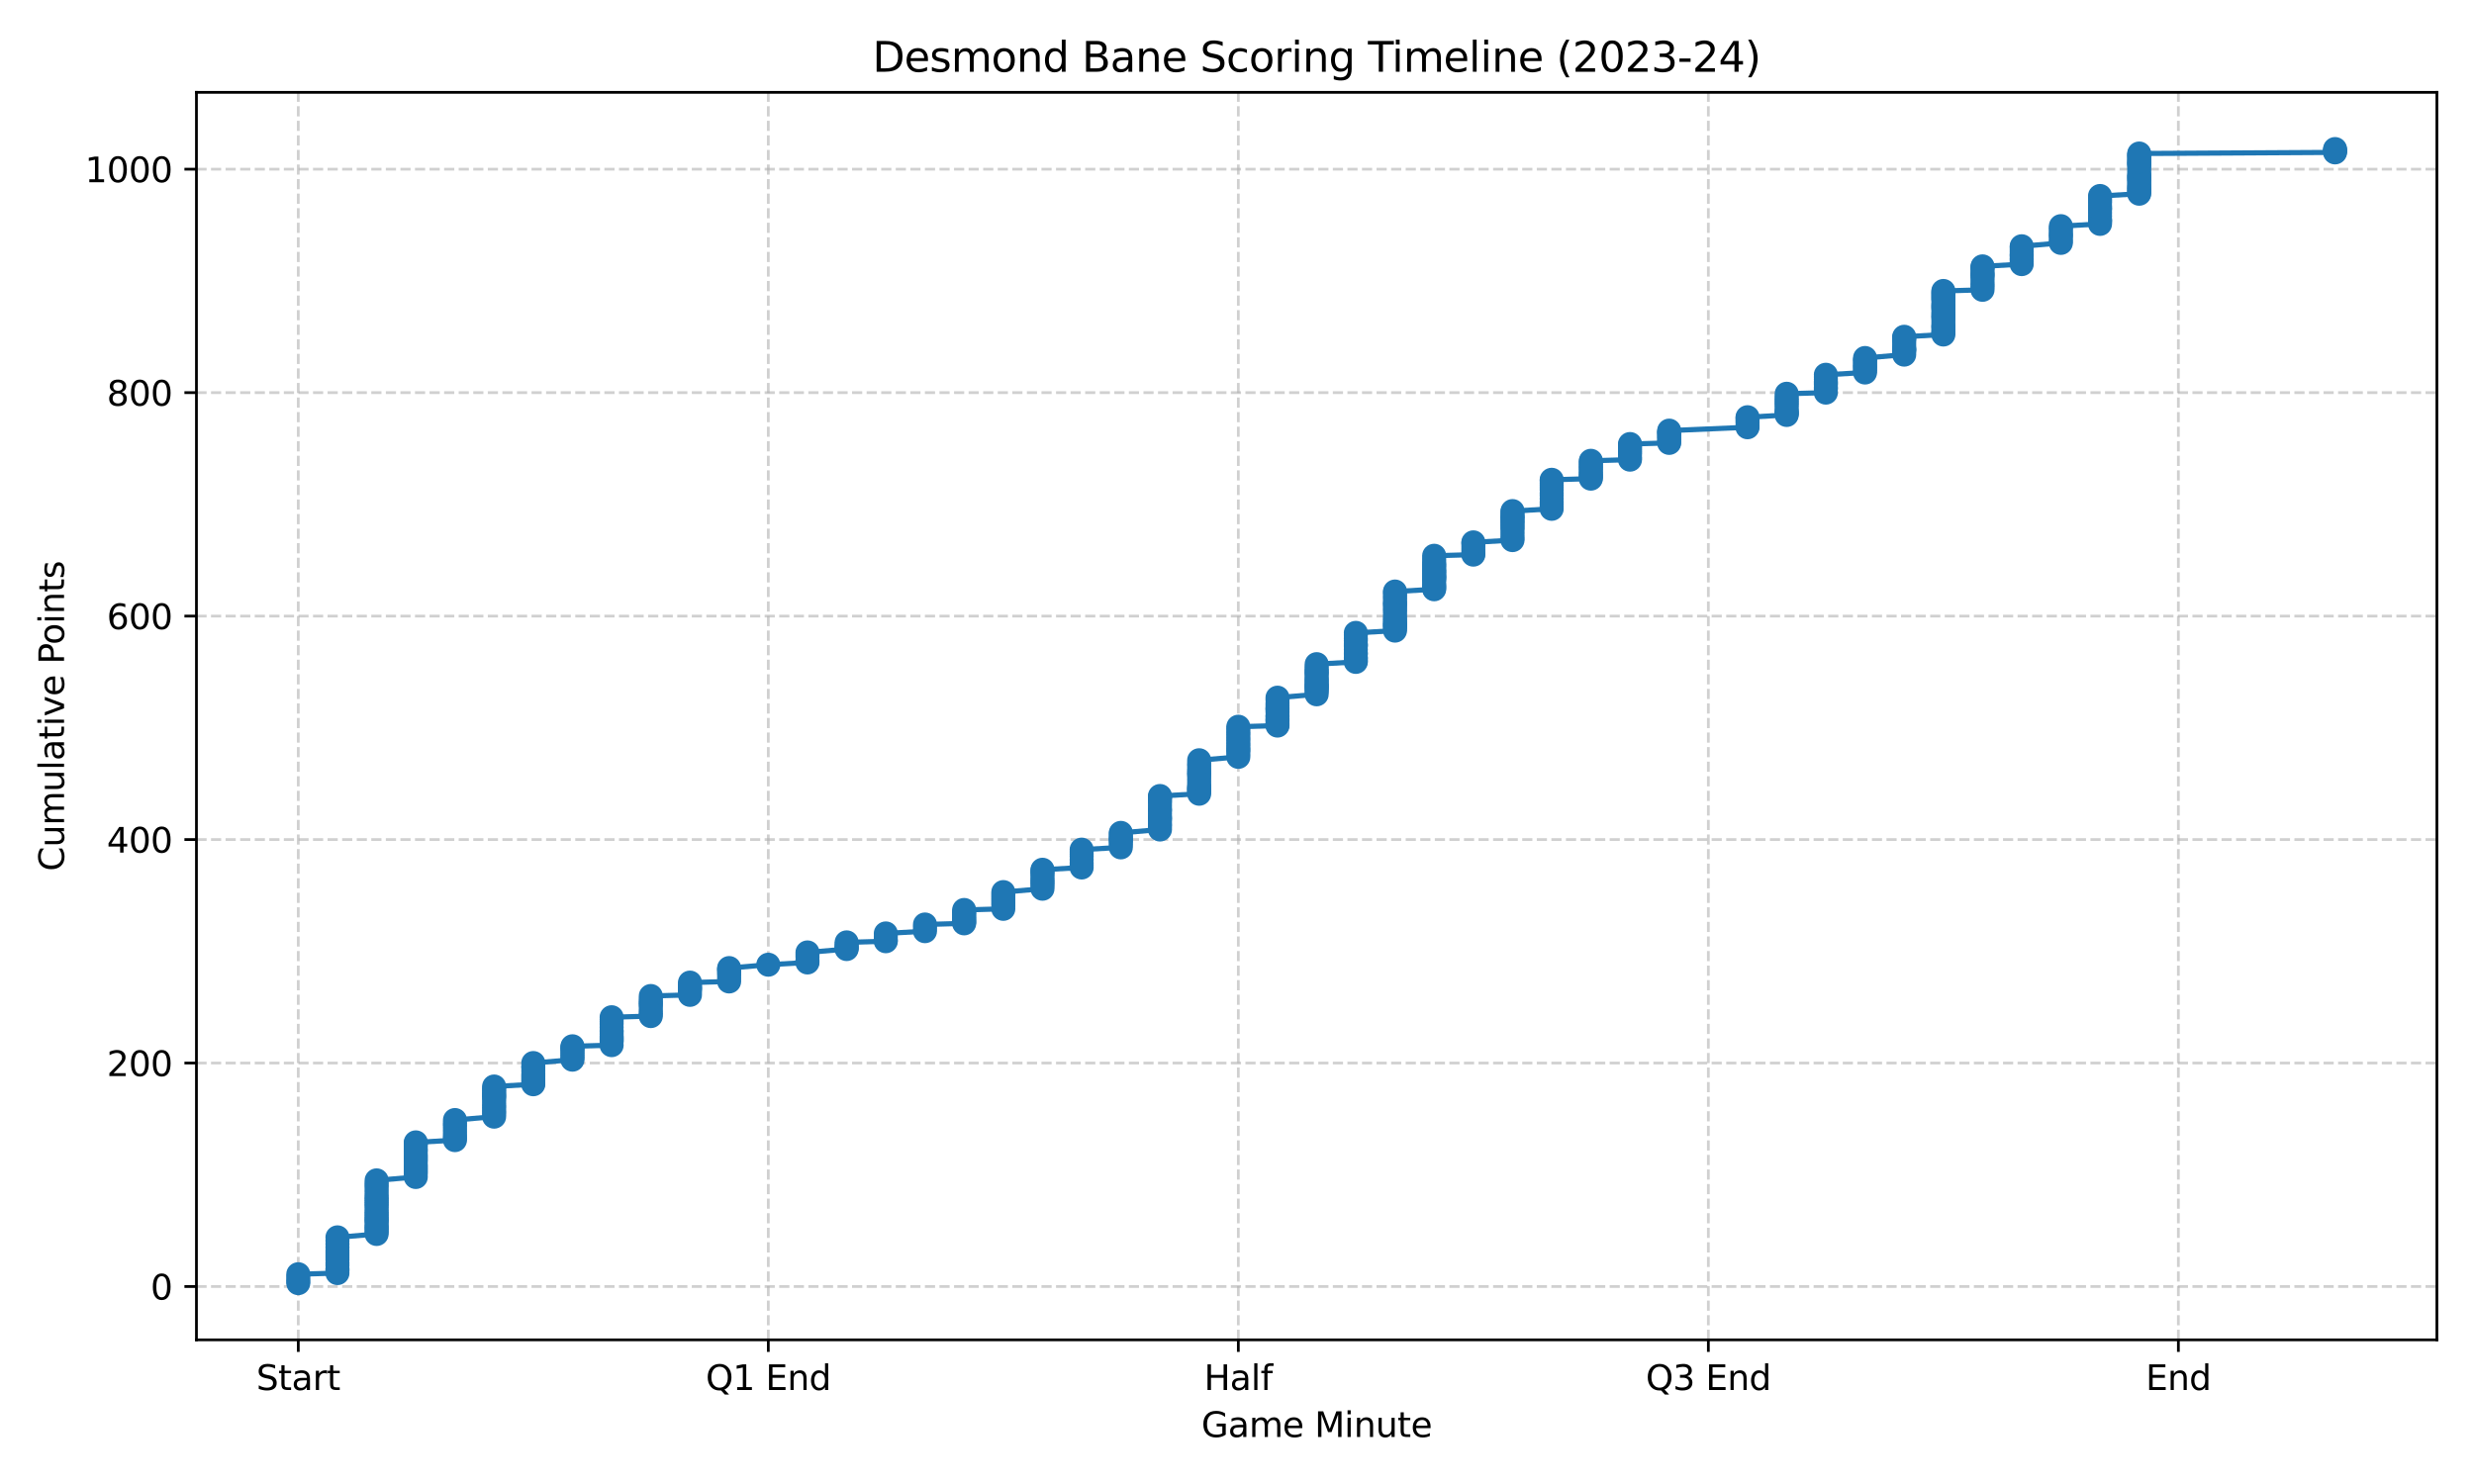 <?xml version="1.0" encoding="utf-8" standalone="no"?>
<!DOCTYPE svg PUBLIC "-//W3C//DTD SVG 1.1//EN"
  "http://www.w3.org/Graphics/SVG/1.1/DTD/svg11.dtd">
<svg xmlns:xlink="http://www.w3.org/1999/xlink" width="720pt" height="432pt" viewBox="0 0 720 432" xmlns="http://www.w3.org/2000/svg" version="1.1">
 <defs>
  <style type="text/css">*{stroke-linejoin: round; stroke-linecap: butt}</style>
 </defs>
 <g id="figure_1">
  <g id="patch_1">
   <path d="M 0 432 
L 720 432 
L 720 0 
L 0 0 
z
" style="fill: #ffffff"/>
  </g>
  <g id="axes_1">
   <g id="patch_2">
    <path d="M 57.17 390.04 
L 709.2 390.04 
L 709.2 26.88 
L 57.17 26.88 
z
" style="fill: #ffffff"/>
   </g>
   <g id="matplotlib.axis_1">
    <g id="xtick_1">
     <g id="line2d_1">
      <path d="M 86.808 390.04 
L 86.808 26.88 
" clip-path="url(#pab662d7d4c)" style="fill: none; stroke-dasharray: 2.96,1.28; stroke-dashoffset: 0; stroke: #b0b0b0; stroke-opacity: 0.6; stroke-width: 0.8"/>
     </g>
     <g id="line2d_2">
      <defs>
       <path id="mebc71e2208" d="M 0 0 
L 0 3.5 
" style="stroke: #000000; stroke-width: 0.8"/>
      </defs>
      <g>
       <use xlink:href="#mebc71e2208" x="86.808" y="390.04" style="stroke: #000000; stroke-width: 0.8"/>
      </g>
     </g>
     <g id="text_1">
      <!-- Start -->
      <g transform="translate(74.594 404.638) scale(0.1 -0.1)">
       <defs>
        <path id="DejaVuSans-53" d="M 3425 4513 
L 3425 3897 
Q 3066 4069 2747 4153 
Q 2428 4238 2131 4238 
Q 1616 4238 1336 4038 
Q 1056 3838 1056 3469 
Q 1056 3159 1242 3001 
Q 1428 2844 1947 2747 
L 2328 2669 
Q 3034 2534 3370 2195 
Q 3706 1856 3706 1288 
Q 3706 609 3251 259 
Q 2797 -91 1919 -91 
Q 1588 -91 1214 -16 
Q 841 59 441 206 
L 441 856 
Q 825 641 1194 531 
Q 1563 422 1919 422 
Q 2459 422 2753 634 
Q 3047 847 3047 1241 
Q 3047 1584 2836 1778 
Q 2625 1972 2144 2069 
L 1759 2144 
Q 1053 2284 737 2584 
Q 422 2884 422 3419 
Q 422 4038 858 4394 
Q 1294 4750 2059 4750 
Q 2388 4750 2728 4690 
Q 3069 4631 3425 4513 
z
" transform="scale(0.016)"/>
        <path id="DejaVuSans-74" d="M 1172 4494 
L 1172 3500 
L 2356 3500 
L 2356 3053 
L 1172 3053 
L 1172 1153 
Q 1172 725 1289 603 
Q 1406 481 1766 481 
L 2356 481 
L 2356 0 
L 1766 0 
Q 1100 0 847 248 
Q 594 497 594 1153 
L 594 3053 
L 172 3053 
L 172 3500 
L 594 3500 
L 594 4494 
L 1172 4494 
z
" transform="scale(0.016)"/>
        <path id="DejaVuSans-61" d="M 2194 1759 
Q 1497 1759 1228 1600 
Q 959 1441 959 1056 
Q 959 750 1161 570 
Q 1363 391 1709 391 
Q 2188 391 2477 730 
Q 2766 1069 2766 1631 
L 2766 1759 
L 2194 1759 
z
M 3341 1997 
L 3341 0 
L 2766 0 
L 2766 531 
Q 2569 213 2275 61 
Q 1981 -91 1556 -91 
Q 1019 -91 701 211 
Q 384 513 384 1019 
Q 384 1609 779 1909 
Q 1175 2209 1959 2209 
L 2766 2209 
L 2766 2266 
Q 2766 2663 2505 2880 
Q 2244 3097 1772 3097 
Q 1472 3097 1187 3025 
Q 903 2953 641 2809 
L 641 3341 
Q 956 3463 1253 3523 
Q 1550 3584 1831 3584 
Q 2591 3584 2966 3190 
Q 3341 2797 3341 1997 
z
" transform="scale(0.016)"/>
        <path id="DejaVuSans-72" d="M 2631 2963 
Q 2534 3019 2420 3045 
Q 2306 3072 2169 3072 
Q 1681 3072 1420 2755 
Q 1159 2438 1159 1844 
L 1159 0 
L 581 0 
L 581 3500 
L 1159 3500 
L 1159 2956 
Q 1341 3275 1631 3429 
Q 1922 3584 2338 3584 
Q 2397 3584 2469 3576 
Q 2541 3569 2628 3553 
L 2631 2963 
z
" transform="scale(0.016)"/>
       </defs>
       <use xlink:href="#DejaVuSans-53"/>
       <use xlink:href="#DejaVuSans-74" transform="translate(63.477 0)"/>
       <use xlink:href="#DejaVuSans-61" transform="translate(102.686 0)"/>
       <use xlink:href="#DejaVuSans-72" transform="translate(163.965 0)"/>
       <use xlink:href="#DejaVuSans-74" transform="translate(205.078 0)"/>
      </g>
     </g>
    </g>
    <g id="xtick_2">
     <g id="line2d_3">
      <path d="M 223.597 390.04 
L 223.597 26.88 
" clip-path="url(#pab662d7d4c)" style="fill: none; stroke-dasharray: 2.96,1.28; stroke-dashoffset: 0; stroke: #b0b0b0; stroke-opacity: 0.6; stroke-width: 0.8"/>
     </g>
     <g id="line2d_4">
      <g>
       <use xlink:href="#mebc71e2208" x="223.597" y="390.04" style="stroke: #000000; stroke-width: 0.8"/>
      </g>
     </g>
     <g id="text_2">
      <!-- Q1 End -->
      <g transform="translate(205.389 404.638) scale(0.1 -0.1)">
       <defs>
        <path id="DejaVuSans-51" d="M 2522 4238 
Q 1834 4238 1429 3725 
Q 1025 3213 1025 2328 
Q 1025 1447 1429 934 
Q 1834 422 2522 422 
Q 3209 422 3611 934 
Q 4013 1447 4013 2328 
Q 4013 3213 3611 3725 
Q 3209 4238 2522 4238 
z
M 3406 84 
L 4238 -825 
L 3475 -825 
L 2784 -78 
Q 2681 -84 2626 -87 
Q 2572 -91 2522 -91 
Q 1538 -91 948 567 
Q 359 1225 359 2328 
Q 359 3434 948 4092 
Q 1538 4750 2522 4750 
Q 3503 4750 4090 4092 
Q 4678 3434 4678 2328 
Q 4678 1516 4351 937 
Q 4025 359 3406 84 
z
" transform="scale(0.016)"/>
        <path id="DejaVuSans-31" d="M 794 531 
L 1825 531 
L 1825 4091 
L 703 3866 
L 703 4441 
L 1819 4666 
L 2450 4666 
L 2450 531 
L 3481 531 
L 3481 0 
L 794 0 
L 794 531 
z
" transform="scale(0.016)"/>
        <path id="DejaVuSans-20" transform="scale(0.016)"/>
        <path id="DejaVuSans-45" d="M 628 4666 
L 3578 4666 
L 3578 4134 
L 1259 4134 
L 1259 2753 
L 3481 2753 
L 3481 2222 
L 1259 2222 
L 1259 531 
L 3634 531 
L 3634 0 
L 628 0 
L 628 4666 
z
" transform="scale(0.016)"/>
        <path id="DejaVuSans-6e" d="M 3513 2113 
L 3513 0 
L 2938 0 
L 2938 2094 
Q 2938 2591 2744 2837 
Q 2550 3084 2163 3084 
Q 1697 3084 1428 2787 
Q 1159 2491 1159 1978 
L 1159 0 
L 581 0 
L 581 3500 
L 1159 3500 
L 1159 2956 
Q 1366 3272 1645 3428 
Q 1925 3584 2291 3584 
Q 2894 3584 3203 3211 
Q 3513 2838 3513 2113 
z
" transform="scale(0.016)"/>
        <path id="DejaVuSans-64" d="M 2906 2969 
L 2906 4863 
L 3481 4863 
L 3481 0 
L 2906 0 
L 2906 525 
Q 2725 213 2448 61 
Q 2172 -91 1784 -91 
Q 1150 -91 751 415 
Q 353 922 353 1747 
Q 353 2572 751 3078 
Q 1150 3584 1784 3584 
Q 2172 3584 2448 3432 
Q 2725 3281 2906 2969 
z
M 947 1747 
Q 947 1113 1208 752 
Q 1469 391 1925 391 
Q 2381 391 2643 752 
Q 2906 1113 2906 1747 
Q 2906 2381 2643 2742 
Q 2381 3103 1925 3103 
Q 1469 3103 1208 2742 
Q 947 2381 947 1747 
z
" transform="scale(0.016)"/>
       </defs>
       <use xlink:href="#DejaVuSans-51"/>
       <use xlink:href="#DejaVuSans-31" transform="translate(78.711 0)"/>
       <use xlink:href="#DejaVuSans-20" transform="translate(142.334 0)"/>
       <use xlink:href="#DejaVuSans-45" transform="translate(174.121 0)"/>
       <use xlink:href="#DejaVuSans-6e" transform="translate(237.305 0)"/>
       <use xlink:href="#DejaVuSans-64" transform="translate(300.684 0)"/>
      </g>
     </g>
    </g>
    <g id="xtick_3">
     <g id="line2d_5">
      <path d="M 360.387 390.04 
L 360.387 26.88 
" clip-path="url(#pab662d7d4c)" style="fill: none; stroke-dasharray: 2.96,1.28; stroke-dashoffset: 0; stroke: #b0b0b0; stroke-opacity: 0.6; stroke-width: 0.8"/>
     </g>
     <g id="line2d_6">
      <g>
       <use xlink:href="#mebc71e2208" x="360.387" y="390.04" style="stroke: #000000; stroke-width: 0.8"/>
      </g>
     </g>
     <g id="text_3">
      <!-- Half -->
      <g transform="translate(350.413 404.638) scale(0.1 -0.1)">
       <defs>
        <path id="DejaVuSans-48" d="M 628 4666 
L 1259 4666 
L 1259 2753 
L 3553 2753 
L 3553 4666 
L 4184 4666 
L 4184 0 
L 3553 0 
L 3553 2222 
L 1259 2222 
L 1259 0 
L 628 0 
L 628 4666 
z
" transform="scale(0.016)"/>
        <path id="DejaVuSans-6c" d="M 603 4863 
L 1178 4863 
L 1178 0 
L 603 0 
L 603 4863 
z
" transform="scale(0.016)"/>
        <path id="DejaVuSans-66" d="M 2375 4863 
L 2375 4384 
L 1825 4384 
Q 1516 4384 1395 4259 
Q 1275 4134 1275 3809 
L 1275 3500 
L 2222 3500 
L 2222 3053 
L 1275 3053 
L 1275 0 
L 697 0 
L 697 3053 
L 147 3053 
L 147 3500 
L 697 3500 
L 697 3744 
Q 697 4328 969 4595 
Q 1241 4863 1831 4863 
L 2375 4863 
z
" transform="scale(0.016)"/>
       </defs>
       <use xlink:href="#DejaVuSans-48"/>
       <use xlink:href="#DejaVuSans-61" transform="translate(75.195 0)"/>
       <use xlink:href="#DejaVuSans-6c" transform="translate(136.475 0)"/>
       <use xlink:href="#DejaVuSans-66" transform="translate(164.258 0)"/>
      </g>
     </g>
    </g>
    <g id="xtick_4">
     <g id="line2d_7">
      <path d="M 497.176 390.04 
L 497.176 26.88 
" clip-path="url(#pab662d7d4c)" style="fill: none; stroke-dasharray: 2.96,1.28; stroke-dashoffset: 0; stroke: #b0b0b0; stroke-opacity: 0.6; stroke-width: 0.8"/>
     </g>
     <g id="line2d_8">
      <g>
       <use xlink:href="#mebc71e2208" x="497.176" y="390.04" style="stroke: #000000; stroke-width: 0.8"/>
      </g>
     </g>
     <g id="text_4">
      <!-- Q3 End -->
      <g transform="translate(478.968 404.638) scale(0.1 -0.1)">
       <defs>
        <path id="DejaVuSans-33" d="M 2597 2516 
Q 3050 2419 3304 2112 
Q 3559 1806 3559 1356 
Q 3559 666 3084 287 
Q 2609 -91 1734 -91 
Q 1441 -91 1130 -33 
Q 819 25 488 141 
L 488 750 
Q 750 597 1062 519 
Q 1375 441 1716 441 
Q 2309 441 2620 675 
Q 2931 909 2931 1356 
Q 2931 1769 2642 2001 
Q 2353 2234 1838 2234 
L 1294 2234 
L 1294 2753 
L 1863 2753 
Q 2328 2753 2575 2939 
Q 2822 3125 2822 3475 
Q 2822 3834 2567 4026 
Q 2313 4219 1838 4219 
Q 1578 4219 1281 4162 
Q 984 4106 628 3988 
L 628 4550 
Q 988 4650 1302 4700 
Q 1616 4750 1894 4750 
Q 2613 4750 3031 4423 
Q 3450 4097 3450 3541 
Q 3450 3153 3228 2886 
Q 3006 2619 2597 2516 
z
" transform="scale(0.016)"/>
       </defs>
       <use xlink:href="#DejaVuSans-51"/>
       <use xlink:href="#DejaVuSans-33" transform="translate(78.711 0)"/>
       <use xlink:href="#DejaVuSans-20" transform="translate(142.334 0)"/>
       <use xlink:href="#DejaVuSans-45" transform="translate(174.121 0)"/>
       <use xlink:href="#DejaVuSans-6e" transform="translate(237.305 0)"/>
       <use xlink:href="#DejaVuSans-64" transform="translate(300.684 0)"/>
      </g>
     </g>
    </g>
    <g id="xtick_5">
     <g id="line2d_9">
      <path d="M 633.966 390.04 
L 633.966 26.88 
" clip-path="url(#pab662d7d4c)" style="fill: none; stroke-dasharray: 2.96,1.28; stroke-dashoffset: 0; stroke: #b0b0b0; stroke-opacity: 0.6; stroke-width: 0.8"/>
     </g>
     <g id="line2d_10">
      <g>
       <use xlink:href="#mebc71e2208" x="633.966" y="390.04" style="stroke: #000000; stroke-width: 0.8"/>
      </g>
     </g>
     <g id="text_5">
      <!-- End -->
      <g transform="translate(624.463 404.638) scale(0.1 -0.1)">
       <use xlink:href="#DejaVuSans-45"/>
       <use xlink:href="#DejaVuSans-6e" transform="translate(63.184 0)"/>
       <use xlink:href="#DejaVuSans-64" transform="translate(126.562 0)"/>
      </g>
     </g>
    </g>
    <g id="text_6">
     <!-- Game Minute -->
     <g transform="translate(349.633 418.317) scale(0.1 -0.1)">
      <defs>
       <path id="DejaVuSans-47" d="M 3809 666 
L 3809 1919 
L 2778 1919 
L 2778 2438 
L 4434 2438 
L 4434 434 
Q 4069 175 3628 42 
Q 3188 -91 2688 -91 
Q 1594 -91 976 548 
Q 359 1188 359 2328 
Q 359 3472 976 4111 
Q 1594 4750 2688 4750 
Q 3144 4750 3555 4637 
Q 3966 4525 4313 4306 
L 4313 3634 
Q 3963 3931 3569 4081 
Q 3175 4231 2741 4231 
Q 1884 4231 1454 3753 
Q 1025 3275 1025 2328 
Q 1025 1384 1454 906 
Q 1884 428 2741 428 
Q 3075 428 3337 486 
Q 3600 544 3809 666 
z
" transform="scale(0.016)"/>
       <path id="DejaVuSans-6d" d="M 3328 2828 
Q 3544 3216 3844 3400 
Q 4144 3584 4550 3584 
Q 5097 3584 5394 3201 
Q 5691 2819 5691 2113 
L 5691 0 
L 5113 0 
L 5113 2094 
Q 5113 2597 4934 2840 
Q 4756 3084 4391 3084 
Q 3944 3084 3684 2787 
Q 3425 2491 3425 1978 
L 3425 0 
L 2847 0 
L 2847 2094 
Q 2847 2600 2669 2842 
Q 2491 3084 2119 3084 
Q 1678 3084 1418 2786 
Q 1159 2488 1159 1978 
L 1159 0 
L 581 0 
L 581 3500 
L 1159 3500 
L 1159 2956 
Q 1356 3278 1631 3431 
Q 1906 3584 2284 3584 
Q 2666 3584 2933 3390 
Q 3200 3197 3328 2828 
z
" transform="scale(0.016)"/>
       <path id="DejaVuSans-65" d="M 3597 1894 
L 3597 1613 
L 953 1613 
Q 991 1019 1311 708 
Q 1631 397 2203 397 
Q 2534 397 2845 478 
Q 3156 559 3463 722 
L 3463 178 
Q 3153 47 2828 -22 
Q 2503 -91 2169 -91 
Q 1331 -91 842 396 
Q 353 884 353 1716 
Q 353 2575 817 3079 
Q 1281 3584 2069 3584 
Q 2775 3584 3186 3129 
Q 3597 2675 3597 1894 
z
M 3022 2063 
Q 3016 2534 2758 2815 
Q 2500 3097 2075 3097 
Q 1594 3097 1305 2825 
Q 1016 2553 972 2059 
L 3022 2063 
z
" transform="scale(0.016)"/>
       <path id="DejaVuSans-4d" d="M 628 4666 
L 1569 4666 
L 2759 1491 
L 3956 4666 
L 4897 4666 
L 4897 0 
L 4281 0 
L 4281 4097 
L 3078 897 
L 2444 897 
L 1241 4097 
L 1241 0 
L 628 0 
L 628 4666 
z
" transform="scale(0.016)"/>
       <path id="DejaVuSans-69" d="M 603 3500 
L 1178 3500 
L 1178 0 
L 603 0 
L 603 3500 
z
M 603 4863 
L 1178 4863 
L 1178 4134 
L 603 4134 
L 603 4863 
z
" transform="scale(0.016)"/>
       <path id="DejaVuSans-75" d="M 544 1381 
L 544 3500 
L 1119 3500 
L 1119 1403 
Q 1119 906 1312 657 
Q 1506 409 1894 409 
Q 2359 409 2629 706 
Q 2900 1003 2900 1516 
L 2900 3500 
L 3475 3500 
L 3475 0 
L 2900 0 
L 2900 538 
Q 2691 219 2414 64 
Q 2138 -91 1772 -91 
Q 1169 -91 856 284 
Q 544 659 544 1381 
z
M 1991 3584 
L 1991 3584 
z
" transform="scale(0.016)"/>
      </defs>
      <use xlink:href="#DejaVuSans-47"/>
      <use xlink:href="#DejaVuSans-61" transform="translate(77.49 0)"/>
      <use xlink:href="#DejaVuSans-6d" transform="translate(138.77 0)"/>
      <use xlink:href="#DejaVuSans-65" transform="translate(236.182 0)"/>
      <use xlink:href="#DejaVuSans-20" transform="translate(297.705 0)"/>
      <use xlink:href="#DejaVuSans-4d" transform="translate(329.492 0)"/>
      <use xlink:href="#DejaVuSans-69" transform="translate(415.771 0)"/>
      <use xlink:href="#DejaVuSans-6e" transform="translate(443.555 0)"/>
      <use xlink:href="#DejaVuSans-75" transform="translate(506.934 0)"/>
      <use xlink:href="#DejaVuSans-74" transform="translate(570.312 0)"/>
      <use xlink:href="#DejaVuSans-65" transform="translate(609.521 0)"/>
     </g>
    </g>
   </g>
   <g id="matplotlib.axis_2">
    <g id="ytick_1">
     <g id="line2d_11">
      <path d="M 57.17 374.509 
L 709.2 374.509 
" clip-path="url(#pab662d7d4c)" style="fill: none; stroke-dasharray: 2.96,1.28; stroke-dashoffset: 0; stroke: #b0b0b0; stroke-opacity: 0.6; stroke-width: 0.8"/>
     </g>
     <g id="line2d_12">
      <defs>
       <path id="m3126cf35b6" d="M 0 0 
L -3.5 0 
" style="stroke: #000000; stroke-width: 0.8"/>
      </defs>
      <g>
       <use xlink:href="#m3126cf35b6" x="57.17" y="374.509" style="stroke: #000000; stroke-width: 0.8"/>
      </g>
     </g>
     <g id="text_7">
      <!-- 0 -->
      <g transform="translate(43.807 378.308) scale(0.1 -0.1)">
       <defs>
        <path id="DejaVuSans-30" d="M 2034 4250 
Q 1547 4250 1301 3770 
Q 1056 3291 1056 2328 
Q 1056 1369 1301 889 
Q 1547 409 2034 409 
Q 2525 409 2770 889 
Q 3016 1369 3016 2328 
Q 3016 3291 2770 3770 
Q 2525 4250 2034 4250 
z
M 2034 4750 
Q 2819 4750 3233 4129 
Q 3647 3509 3647 2328 
Q 3647 1150 3233 529 
Q 2819 -91 2034 -91 
Q 1250 -91 836 529 
Q 422 1150 422 2328 
Q 422 3509 836 4129 
Q 1250 4750 2034 4750 
z
" transform="scale(0.016)"/>
       </defs>
       <use xlink:href="#DejaVuSans-30"/>
      </g>
     </g>
    </g>
    <g id="ytick_2">
     <g id="line2d_13">
      <path d="M 57.17 309.455 
L 709.2 309.455 
" clip-path="url(#pab662d7d4c)" style="fill: none; stroke-dasharray: 2.96,1.28; stroke-dashoffset: 0; stroke: #b0b0b0; stroke-opacity: 0.6; stroke-width: 0.8"/>
     </g>
     <g id="line2d_14">
      <g>
       <use xlink:href="#m3126cf35b6" x="57.17" y="309.455" style="stroke: #000000; stroke-width: 0.8"/>
      </g>
     </g>
     <g id="text_8">
      <!-- 200 -->
      <g transform="translate(31.082 313.254) scale(0.1 -0.1)">
       <defs>
        <path id="DejaVuSans-32" d="M 1228 531 
L 3431 531 
L 3431 0 
L 469 0 
L 469 531 
Q 828 903 1448 1529 
Q 2069 2156 2228 2338 
Q 2531 2678 2651 2914 
Q 2772 3150 2772 3378 
Q 2772 3750 2511 3984 
Q 2250 4219 1831 4219 
Q 1534 4219 1204 4116 
Q 875 4013 500 3803 
L 500 4441 
Q 881 4594 1212 4672 
Q 1544 4750 1819 4750 
Q 2544 4750 2975 4387 
Q 3406 4025 3406 3419 
Q 3406 3131 3298 2873 
Q 3191 2616 2906 2266 
Q 2828 2175 2409 1742 
Q 1991 1309 1228 531 
z
" transform="scale(0.016)"/>
       </defs>
       <use xlink:href="#DejaVuSans-32"/>
       <use xlink:href="#DejaVuSans-30" transform="translate(63.623 0)"/>
       <use xlink:href="#DejaVuSans-30" transform="translate(127.246 0)"/>
      </g>
     </g>
    </g>
    <g id="ytick_3">
     <g id="line2d_15">
      <path d="M 57.17 244.402 
L 709.2 244.402 
" clip-path="url(#pab662d7d4c)" style="fill: none; stroke-dasharray: 2.96,1.28; stroke-dashoffset: 0; stroke: #b0b0b0; stroke-opacity: 0.6; stroke-width: 0.8"/>
     </g>
     <g id="line2d_16">
      <g>
       <use xlink:href="#m3126cf35b6" x="57.17" y="244.402" style="stroke: #000000; stroke-width: 0.8"/>
      </g>
     </g>
     <g id="text_9">
      <!-- 400 -->
      <g transform="translate(31.082 248.201) scale(0.1 -0.1)">
       <defs>
        <path id="DejaVuSans-34" d="M 2419 4116 
L 825 1625 
L 2419 1625 
L 2419 4116 
z
M 2253 4666 
L 3047 4666 
L 3047 1625 
L 3713 1625 
L 3713 1100 
L 3047 1100 
L 3047 0 
L 2419 0 
L 2419 1100 
L 313 1100 
L 313 1709 
L 2253 4666 
z
" transform="scale(0.016)"/>
       </defs>
       <use xlink:href="#DejaVuSans-34"/>
       <use xlink:href="#DejaVuSans-30" transform="translate(63.623 0)"/>
       <use xlink:href="#DejaVuSans-30" transform="translate(127.246 0)"/>
      </g>
     </g>
    </g>
    <g id="ytick_4">
     <g id="line2d_17">
      <path d="M 57.17 179.349 
L 709.2 179.349 
" clip-path="url(#pab662d7d4c)" style="fill: none; stroke-dasharray: 2.96,1.28; stroke-dashoffset: 0; stroke: #b0b0b0; stroke-opacity: 0.6; stroke-width: 0.8"/>
     </g>
     <g id="line2d_18">
      <g>
       <use xlink:href="#m3126cf35b6" x="57.17" y="179.349" style="stroke: #000000; stroke-width: 0.8"/>
      </g>
     </g>
     <g id="text_10">
      <!-- 600 -->
      <g transform="translate(31.082 183.148) scale(0.1 -0.1)">
       <defs>
        <path id="DejaVuSans-36" d="M 2113 2584 
Q 1688 2584 1439 2293 
Q 1191 2003 1191 1497 
Q 1191 994 1439 701 
Q 1688 409 2113 409 
Q 2538 409 2786 701 
Q 3034 994 3034 1497 
Q 3034 2003 2786 2293 
Q 2538 2584 2113 2584 
z
M 3366 4563 
L 3366 3988 
Q 3128 4100 2886 4159 
Q 2644 4219 2406 4219 
Q 1781 4219 1451 3797 
Q 1122 3375 1075 2522 
Q 1259 2794 1537 2939 
Q 1816 3084 2150 3084 
Q 2853 3084 3261 2657 
Q 3669 2231 3669 1497 
Q 3669 778 3244 343 
Q 2819 -91 2113 -91 
Q 1303 -91 875 529 
Q 447 1150 447 2328 
Q 447 3434 972 4092 
Q 1497 4750 2381 4750 
Q 2619 4750 2861 4703 
Q 3103 4656 3366 4563 
z
" transform="scale(0.016)"/>
       </defs>
       <use xlink:href="#DejaVuSans-36"/>
       <use xlink:href="#DejaVuSans-30" transform="translate(63.623 0)"/>
       <use xlink:href="#DejaVuSans-30" transform="translate(127.246 0)"/>
      </g>
     </g>
    </g>
    <g id="ytick_5">
     <g id="line2d_19">
      <path d="M 57.17 114.295 
L 709.2 114.295 
" clip-path="url(#pab662d7d4c)" style="fill: none; stroke-dasharray: 2.96,1.28; stroke-dashoffset: 0; stroke: #b0b0b0; stroke-opacity: 0.6; stroke-width: 0.8"/>
     </g>
     <g id="line2d_20">
      <g>
       <use xlink:href="#m3126cf35b6" x="57.17" y="114.295" style="stroke: #000000; stroke-width: 0.8"/>
      </g>
     </g>
     <g id="text_11">
      <!-- 800 -->
      <g transform="translate(31.082 118.095) scale(0.1 -0.1)">
       <defs>
        <path id="DejaVuSans-38" d="M 2034 2216 
Q 1584 2216 1326 1975 
Q 1069 1734 1069 1313 
Q 1069 891 1326 650 
Q 1584 409 2034 409 
Q 2484 409 2743 651 
Q 3003 894 3003 1313 
Q 3003 1734 2745 1975 
Q 2488 2216 2034 2216 
z
M 1403 2484 
Q 997 2584 770 2862 
Q 544 3141 544 3541 
Q 544 4100 942 4425 
Q 1341 4750 2034 4750 
Q 2731 4750 3128 4425 
Q 3525 4100 3525 3541 
Q 3525 3141 3298 2862 
Q 3072 2584 2669 2484 
Q 3125 2378 3379 2068 
Q 3634 1759 3634 1313 
Q 3634 634 3220 271 
Q 2806 -91 2034 -91 
Q 1263 -91 848 271 
Q 434 634 434 1313 
Q 434 1759 690 2068 
Q 947 2378 1403 2484 
z
M 1172 3481 
Q 1172 3119 1398 2916 
Q 1625 2713 2034 2713 
Q 2441 2713 2670 2916 
Q 2900 3119 2900 3481 
Q 2900 3844 2670 4047 
Q 2441 4250 2034 4250 
Q 1625 4250 1398 4047 
Q 1172 3844 1172 3481 
z
" transform="scale(0.016)"/>
       </defs>
       <use xlink:href="#DejaVuSans-38"/>
       <use xlink:href="#DejaVuSans-30" transform="translate(63.623 0)"/>
       <use xlink:href="#DejaVuSans-30" transform="translate(127.246 0)"/>
      </g>
     </g>
    </g>
    <g id="ytick_6">
     <g id="line2d_21">
      <path d="M 57.17 49.242 
L 709.2 49.242 
" clip-path="url(#pab662d7d4c)" style="fill: none; stroke-dasharray: 2.96,1.28; stroke-dashoffset: 0; stroke: #b0b0b0; stroke-opacity: 0.6; stroke-width: 0.8"/>
     </g>
     <g id="line2d_22">
      <g>
       <use xlink:href="#m3126cf35b6" x="57.17" y="49.242" style="stroke: #000000; stroke-width: 0.8"/>
      </g>
     </g>
     <g id="text_12">
      <!-- 1000 -->
      <g transform="translate(24.72 53.041) scale(0.1 -0.1)">
       <use xlink:href="#DejaVuSans-31"/>
       <use xlink:href="#DejaVuSans-30" transform="translate(63.623 0)"/>
       <use xlink:href="#DejaVuSans-30" transform="translate(127.246 0)"/>
       <use xlink:href="#DejaVuSans-30" transform="translate(190.869 0)"/>
      </g>
     </g>
    </g>
    <g id="text_13">
     <!-- Cumulative Points -->
     <g transform="translate(18.64 253.602) rotate(-90) scale(0.1 -0.1)">
      <defs>
       <path id="DejaVuSans-43" d="M 4122 4306 
L 4122 3641 
Q 3803 3938 3442 4084 
Q 3081 4231 2675 4231 
Q 1875 4231 1450 3742 
Q 1025 3253 1025 2328 
Q 1025 1406 1450 917 
Q 1875 428 2675 428 
Q 3081 428 3442 575 
Q 3803 722 4122 1019 
L 4122 359 
Q 3791 134 3420 21 
Q 3050 -91 2638 -91 
Q 1578 -91 968 557 
Q 359 1206 359 2328 
Q 359 3453 968 4101 
Q 1578 4750 2638 4750 
Q 3056 4750 3426 4639 
Q 3797 4528 4122 4306 
z
" transform="scale(0.016)"/>
       <path id="DejaVuSans-76" d="M 191 3500 
L 800 3500 
L 1894 563 
L 2988 3500 
L 3597 3500 
L 2284 0 
L 1503 0 
L 191 3500 
z
" transform="scale(0.016)"/>
       <path id="DejaVuSans-50" d="M 1259 4147 
L 1259 2394 
L 2053 2394 
Q 2494 2394 2734 2622 
Q 2975 2850 2975 3272 
Q 2975 3691 2734 3919 
Q 2494 4147 2053 4147 
L 1259 4147 
z
M 628 4666 
L 2053 4666 
Q 2838 4666 3239 4311 
Q 3641 3956 3641 3272 
Q 3641 2581 3239 2228 
Q 2838 1875 2053 1875 
L 1259 1875 
L 1259 0 
L 628 0 
L 628 4666 
z
" transform="scale(0.016)"/>
       <path id="DejaVuSans-6f" d="M 1959 3097 
Q 1497 3097 1228 2736 
Q 959 2375 959 1747 
Q 959 1119 1226 758 
Q 1494 397 1959 397 
Q 2419 397 2687 759 
Q 2956 1122 2956 1747 
Q 2956 2369 2687 2733 
Q 2419 3097 1959 3097 
z
M 1959 3584 
Q 2709 3584 3137 3096 
Q 3566 2609 3566 1747 
Q 3566 888 3137 398 
Q 2709 -91 1959 -91 
Q 1206 -91 779 398 
Q 353 888 353 1747 
Q 353 2609 779 3096 
Q 1206 3584 1959 3584 
z
" transform="scale(0.016)"/>
       <path id="DejaVuSans-73" d="M 2834 3397 
L 2834 2853 
Q 2591 2978 2328 3040 
Q 2066 3103 1784 3103 
Q 1356 3103 1142 2972 
Q 928 2841 928 2578 
Q 928 2378 1081 2264 
Q 1234 2150 1697 2047 
L 1894 2003 
Q 2506 1872 2764 1633 
Q 3022 1394 3022 966 
Q 3022 478 2636 193 
Q 2250 -91 1575 -91 
Q 1294 -91 989 -36 
Q 684 19 347 128 
L 347 722 
Q 666 556 975 473 
Q 1284 391 1588 391 
Q 1994 391 2212 530 
Q 2431 669 2431 922 
Q 2431 1156 2273 1281 
Q 2116 1406 1581 1522 
L 1381 1569 
Q 847 1681 609 1914 
Q 372 2147 372 2553 
Q 372 3047 722 3315 
Q 1072 3584 1716 3584 
Q 2034 3584 2315 3537 
Q 2597 3491 2834 3397 
z
" transform="scale(0.016)"/>
      </defs>
      <use xlink:href="#DejaVuSans-43"/>
      <use xlink:href="#DejaVuSans-75" transform="translate(69.824 0)"/>
      <use xlink:href="#DejaVuSans-6d" transform="translate(133.203 0)"/>
      <use xlink:href="#DejaVuSans-75" transform="translate(230.615 0)"/>
      <use xlink:href="#DejaVuSans-6c" transform="translate(293.994 0)"/>
      <use xlink:href="#DejaVuSans-61" transform="translate(321.777 0)"/>
      <use xlink:href="#DejaVuSans-74" transform="translate(383.057 0)"/>
      <use xlink:href="#DejaVuSans-69" transform="translate(422.266 0)"/>
      <use xlink:href="#DejaVuSans-76" transform="translate(450.049 0)"/>
      <use xlink:href="#DejaVuSans-65" transform="translate(509.229 0)"/>
      <use xlink:href="#DejaVuSans-20" transform="translate(570.752 0)"/>
      <use xlink:href="#DejaVuSans-50" transform="translate(602.539 0)"/>
      <use xlink:href="#DejaVuSans-6f" transform="translate(659.217 0)"/>
      <use xlink:href="#DejaVuSans-69" transform="translate(720.398 0)"/>
      <use xlink:href="#DejaVuSans-6e" transform="translate(748.182 0)"/>
      <use xlink:href="#DejaVuSans-74" transform="translate(811.561 0)"/>
      <use xlink:href="#DejaVuSans-73" transform="translate(850.77 0)"/>
     </g>
    </g>
   </g>
   <g id="line2d_23">
    <path d="M 86.808 373.533 
L 86.808 370.931 
L 98.207 370.605 
L 98.207 360.197 
L 109.606 359.221 
L 109.606 343.608 
L 121.005 342.632 
L 121.005 332.549 
L 132.404 331.899 
L 132.404 326.044 
L 143.803 325.068 
L 143.803 316.286 
L 155.202 315.635 
L 155.202 309.455 
L 166.602 308.479 
L 166.602 304.576 
L 178.001 304.251 
L 178.001 296.119 
L 189.4 295.794 
L 189.4 289.939 
L 200.799 289.614 
L 200.799 286.036 
L 212.198 285.711 
L 212.198 281.808 
L 223.597 280.832 
L 234.996 280.181 
L 234.996 277.254 
L 246.395 276.278 
L 246.395 274.326 
L 257.795 274.001 
L 257.795 271.724 
L 269.194 271.074 
L 269.194 269.122 
L 280.593 268.797 
L 280.593 264.894 
L 291.992 264.568 
L 291.992 259.689 
L 303.391 258.714 
L 303.391 253.184 
L 314.79 252.534 
L 314.79 247.329 
L 326.189 246.679 
L 326.189 242.45 
L 337.588 241.475 
L 337.588 231.717 
L 348.988 231.066 
L 348.988 221.308 
L 360.387 220.332 
L 360.387 211.55 
L 371.786 211.225 
L 371.786 203.093 
L 383.185 202.117 
L 383.185 193.335 
L 394.584 192.685 
L 394.584 184.228 
L 405.983 183.577 
L 405.983 172.193 
L 417.382 171.542 
L 417.382 161.784 
L 428.782 161.459 
L 428.782 157.881 
L 440.181 157.231 
L 440.181 148.774 
L 451.58 148.123 
L 451.58 139.666 
L 462.979 139.341 
L 462.979 134.137 
L 474.378 133.811 
L 474.378 129.258 
L 485.777 128.932 
L 485.777 125.354 
L 508.575 124.379 
L 508.575 121.451 
L 519.975 120.801 
L 519.975 114.621 
L 531.374 114.295 
L 531.374 109.091 
L 542.773 108.441 
L 542.773 104.212 
L 554.172 103.236 
L 554.172 98.032 
L 565.571 97.382 
L 565.571 84.696 
L 576.97 84.371 
L 576.97 77.54 
L 588.369 76.89 
L 588.369 71.685 
L 599.768 70.71 
L 599.768 65.831 
L 611.168 65.18 
L 611.168 57.048 
L 622.567 56.398 
L 622.567 44.688 
L 679.562 44.363 
L 679.562 43.387 
L 679.562 43.387 
" clip-path="url(#pab662d7d4c)" style="fill: none; stroke: #1f77b4; stroke-width: 1.5; stroke-linecap: square"/>
    <defs>
     <path id="ma0ebfa9f7a" d="M 0 3 
C 0.796 3 1.559 2.684 2.121 2.121 
C 2.684 1.559 3 0.796 3 0 
C 3 -0.796 2.684 -1.559 2.121 -2.121 
C 1.559 -2.684 0.796 -3 0 -3 
C -0.796 -3 -1.559 -2.684 -2.121 -2.121 
C -2.684 -1.559 -3 -0.796 -3 0 
C -3 0.796 -2.684 1.559 -2.121 2.121 
C -1.559 2.684 -0.796 3 0 3 
z
" style="stroke: #1f77b4"/>
    </defs>
    <g clip-path="url(#pab662d7d4c)">
     <use xlink:href="#ma0ebfa9f7a" x="86.808" y="373.533" style="fill: #1f77b4; stroke: #1f77b4"/>
     <use xlink:href="#ma0ebfa9f7a" x="86.808" y="372.882" style="fill: #1f77b4; stroke: #1f77b4"/>
     <use xlink:href="#ma0ebfa9f7a" x="86.808" y="371.906" style="fill: #1f77b4; stroke: #1f77b4"/>
     <use xlink:href="#ma0ebfa9f7a" x="86.808" y="370.931" style="fill: #1f77b4; stroke: #1f77b4"/>
     <use xlink:href="#ma0ebfa9f7a" x="98.207" y="370.605" style="fill: #1f77b4; stroke: #1f77b4"/>
     <use xlink:href="#ma0ebfa9f7a" x="98.207" y="369.955" style="fill: #1f77b4; stroke: #1f77b4"/>
     <use xlink:href="#ma0ebfa9f7a" x="98.207" y="369.63" style="fill: #1f77b4; stroke: #1f77b4"/>
     <use xlink:href="#ma0ebfa9f7a" x="98.207" y="369.304" style="fill: #1f77b4; stroke: #1f77b4"/>
     <use xlink:href="#ma0ebfa9f7a" x="98.207" y="368.328" style="fill: #1f77b4; stroke: #1f77b4"/>
     <use xlink:href="#ma0ebfa9f7a" x="98.207" y="367.678" style="fill: #1f77b4; stroke: #1f77b4"/>
     <use xlink:href="#ma0ebfa9f7a" x="98.207" y="366.702" style="fill: #1f77b4; stroke: #1f77b4"/>
     <use xlink:href="#ma0ebfa9f7a" x="98.207" y="366.052" style="fill: #1f77b4; stroke: #1f77b4"/>
     <use xlink:href="#ma0ebfa9f7a" x="98.207" y="365.401" style="fill: #1f77b4; stroke: #1f77b4"/>
     <use xlink:href="#ma0ebfa9f7a" x="98.207" y="364.751" style="fill: #1f77b4; stroke: #1f77b4"/>
     <use xlink:href="#ma0ebfa9f7a" x="98.207" y="364.1" style="fill: #1f77b4; stroke: #1f77b4"/>
     <use xlink:href="#ma0ebfa9f7a" x="98.207" y="363.124" style="fill: #1f77b4; stroke: #1f77b4"/>
     <use xlink:href="#ma0ebfa9f7a" x="98.207" y="362.148" style="fill: #1f77b4; stroke: #1f77b4"/>
     <use xlink:href="#ma0ebfa9f7a" x="98.207" y="361.173" style="fill: #1f77b4; stroke: #1f77b4"/>
     <use xlink:href="#ma0ebfa9f7a" x="98.207" y="360.197" style="fill: #1f77b4; stroke: #1f77b4"/>
     <use xlink:href="#ma0ebfa9f7a" x="109.606" y="359.221" style="fill: #1f77b4; stroke: #1f77b4"/>
     <use xlink:href="#ma0ebfa9f7a" x="109.606" y="358.57" style="fill: #1f77b4; stroke: #1f77b4"/>
     <use xlink:href="#ma0ebfa9f7a" x="109.606" y="357.92" style="fill: #1f77b4; stroke: #1f77b4"/>
     <use xlink:href="#ma0ebfa9f7a" x="109.606" y="357.269" style="fill: #1f77b4; stroke: #1f77b4"/>
     <use xlink:href="#ma0ebfa9f7a" x="109.606" y="356.944" style="fill: #1f77b4; stroke: #1f77b4"/>
     <use xlink:href="#ma0ebfa9f7a" x="109.606" y="355.968" style="fill: #1f77b4; stroke: #1f77b4"/>
     <use xlink:href="#ma0ebfa9f7a" x="109.606" y="355.318" style="fill: #1f77b4; stroke: #1f77b4"/>
     <use xlink:href="#ma0ebfa9f7a" x="109.606" y="354.993" style="fill: #1f77b4; stroke: #1f77b4"/>
     <use xlink:href="#ma0ebfa9f7a" x="109.606" y="354.342" style="fill: #1f77b4; stroke: #1f77b4"/>
     <use xlink:href="#ma0ebfa9f7a" x="109.606" y="353.691" style="fill: #1f77b4; stroke: #1f77b4"/>
     <use xlink:href="#ma0ebfa9f7a" x="109.606" y="353.041" style="fill: #1f77b4; stroke: #1f77b4"/>
     <use xlink:href="#ma0ebfa9f7a" x="109.606" y="352.39" style="fill: #1f77b4; stroke: #1f77b4"/>
     <use xlink:href="#ma0ebfa9f7a" x="109.606" y="351.415" style="fill: #1f77b4; stroke: #1f77b4"/>
     <use xlink:href="#ma0ebfa9f7a" x="109.606" y="350.764" style="fill: #1f77b4; stroke: #1f77b4"/>
     <use xlink:href="#ma0ebfa9f7a" x="109.606" y="350.114" style="fill: #1f77b4; stroke: #1f77b4"/>
     <use xlink:href="#ma0ebfa9f7a" x="109.606" y="349.463" style="fill: #1f77b4; stroke: #1f77b4"/>
     <use xlink:href="#ma0ebfa9f7a" x="109.606" y="348.812" style="fill: #1f77b4; stroke: #1f77b4"/>
     <use xlink:href="#ma0ebfa9f7a" x="109.606" y="348.162" style="fill: #1f77b4; stroke: #1f77b4"/>
     <use xlink:href="#ma0ebfa9f7a" x="109.606" y="347.186" style="fill: #1f77b4; stroke: #1f77b4"/>
     <use xlink:href="#ma0ebfa9f7a" x="109.606" y="346.21" style="fill: #1f77b4; stroke: #1f77b4"/>
     <use xlink:href="#ma0ebfa9f7a" x="109.606" y="345.235" style="fill: #1f77b4; stroke: #1f77b4"/>
     <use xlink:href="#ma0ebfa9f7a" x="109.606" y="344.584" style="fill: #1f77b4; stroke: #1f77b4"/>
     <use xlink:href="#ma0ebfa9f7a" x="109.606" y="343.608" style="fill: #1f77b4; stroke: #1f77b4"/>
     <use xlink:href="#ma0ebfa9f7a" x="121.005" y="342.632" style="fill: #1f77b4; stroke: #1f77b4"/>
     <use xlink:href="#ma0ebfa9f7a" x="121.005" y="341.657" style="fill: #1f77b4; stroke: #1f77b4"/>
     <use xlink:href="#ma0ebfa9f7a" x="121.005" y="341.006" style="fill: #1f77b4; stroke: #1f77b4"/>
     <use xlink:href="#ma0ebfa9f7a" x="121.005" y="340.356" style="fill: #1f77b4; stroke: #1f77b4"/>
     <use xlink:href="#ma0ebfa9f7a" x="121.005" y="339.705" style="fill: #1f77b4; stroke: #1f77b4"/>
     <use xlink:href="#ma0ebfa9f7a" x="121.005" y="339.054" style="fill: #1f77b4; stroke: #1f77b4"/>
     <use xlink:href="#ma0ebfa9f7a" x="121.005" y="338.079" style="fill: #1f77b4; stroke: #1f77b4"/>
     <use xlink:href="#ma0ebfa9f7a" x="121.005" y="337.428" style="fill: #1f77b4; stroke: #1f77b4"/>
     <use xlink:href="#ma0ebfa9f7a" x="121.005" y="336.778" style="fill: #1f77b4; stroke: #1f77b4"/>
     <use xlink:href="#ma0ebfa9f7a" x="121.005" y="336.127" style="fill: #1f77b4; stroke: #1f77b4"/>
     <use xlink:href="#ma0ebfa9f7a" x="121.005" y="335.151" style="fill: #1f77b4; stroke: #1f77b4"/>
     <use xlink:href="#ma0ebfa9f7a" x="121.005" y="334.501" style="fill: #1f77b4; stroke: #1f77b4"/>
     <use xlink:href="#ma0ebfa9f7a" x="121.005" y="333.525" style="fill: #1f77b4; stroke: #1f77b4"/>
     <use xlink:href="#ma0ebfa9f7a" x="121.005" y="332.874" style="fill: #1f77b4; stroke: #1f77b4"/>
     <use xlink:href="#ma0ebfa9f7a" x="121.005" y="332.549" style="fill: #1f77b4; stroke: #1f77b4"/>
     <use xlink:href="#ma0ebfa9f7a" x="132.404" y="331.899" style="fill: #1f77b4; stroke: #1f77b4"/>
     <use xlink:href="#ma0ebfa9f7a" x="132.404" y="331.248" style="fill: #1f77b4; stroke: #1f77b4"/>
     <use xlink:href="#ma0ebfa9f7a" x="132.404" y="330.598" style="fill: #1f77b4; stroke: #1f77b4"/>
     <use xlink:href="#ma0ebfa9f7a" x="132.404" y="329.622" style="fill: #1f77b4; stroke: #1f77b4"/>
     <use xlink:href="#ma0ebfa9f7a" x="132.404" y="328.646" style="fill: #1f77b4; stroke: #1f77b4"/>
     <use xlink:href="#ma0ebfa9f7a" x="132.404" y="327.67" style="fill: #1f77b4; stroke: #1f77b4"/>
     <use xlink:href="#ma0ebfa9f7a" x="132.404" y="327.02" style="fill: #1f77b4; stroke: #1f77b4"/>
     <use xlink:href="#ma0ebfa9f7a" x="132.404" y="326.044" style="fill: #1f77b4; stroke: #1f77b4"/>
     <use xlink:href="#ma0ebfa9f7a" x="143.803" y="325.068" style="fill: #1f77b4; stroke: #1f77b4"/>
     <use xlink:href="#ma0ebfa9f7a" x="143.803" y="324.092" style="fill: #1f77b4; stroke: #1f77b4"/>
     <use xlink:href="#ma0ebfa9f7a" x="143.803" y="323.442" style="fill: #1f77b4; stroke: #1f77b4"/>
     <use xlink:href="#ma0ebfa9f7a" x="143.803" y="322.466" style="fill: #1f77b4; stroke: #1f77b4"/>
     <use xlink:href="#ma0ebfa9f7a" x="143.803" y="321.815" style="fill: #1f77b4; stroke: #1f77b4"/>
     <use xlink:href="#ma0ebfa9f7a" x="143.803" y="320.84" style="fill: #1f77b4; stroke: #1f77b4"/>
     <use xlink:href="#ma0ebfa9f7a" x="143.803" y="319.864" style="fill: #1f77b4; stroke: #1f77b4"/>
     <use xlink:href="#ma0ebfa9f7a" x="143.803" y="319.213" style="fill: #1f77b4; stroke: #1f77b4"/>
     <use xlink:href="#ma0ebfa9f7a" x="143.803" y="318.888" style="fill: #1f77b4; stroke: #1f77b4"/>
     <use xlink:href="#ma0ebfa9f7a" x="143.803" y="318.237" style="fill: #1f77b4; stroke: #1f77b4"/>
     <use xlink:href="#ma0ebfa9f7a" x="143.803" y="317.587" style="fill: #1f77b4; stroke: #1f77b4"/>
     <use xlink:href="#ma0ebfa9f7a" x="143.803" y="316.936" style="fill: #1f77b4; stroke: #1f77b4"/>
     <use xlink:href="#ma0ebfa9f7a" x="143.803" y="316.286" style="fill: #1f77b4; stroke: #1f77b4"/>
     <use xlink:href="#ma0ebfa9f7a" x="155.202" y="315.635" style="fill: #1f77b4; stroke: #1f77b4"/>
     <use xlink:href="#ma0ebfa9f7a" x="155.202" y="315.31" style="fill: #1f77b4; stroke: #1f77b4"/>
     <use xlink:href="#ma0ebfa9f7a" x="155.202" y="314.659" style="fill: #1f77b4; stroke: #1f77b4"/>
     <use xlink:href="#ma0ebfa9f7a" x="155.202" y="314.009" style="fill: #1f77b4; stroke: #1f77b4"/>
     <use xlink:href="#ma0ebfa9f7a" x="155.202" y="313.358" style="fill: #1f77b4; stroke: #1f77b4"/>
     <use xlink:href="#ma0ebfa9f7a" x="155.202" y="312.708" style="fill: #1f77b4; stroke: #1f77b4"/>
     <use xlink:href="#ma0ebfa9f7a" x="155.202" y="311.732" style="fill: #1f77b4; stroke: #1f77b4"/>
     <use xlink:href="#ma0ebfa9f7a" x="155.202" y="310.756" style="fill: #1f77b4; stroke: #1f77b4"/>
     <use xlink:href="#ma0ebfa9f7a" x="155.202" y="310.431" style="fill: #1f77b4; stroke: #1f77b4"/>
     <use xlink:href="#ma0ebfa9f7a" x="155.202" y="309.455" style="fill: #1f77b4; stroke: #1f77b4"/>
     <use xlink:href="#ma0ebfa9f7a" x="166.602" y="308.479" style="fill: #1f77b4; stroke: #1f77b4"/>
     <use xlink:href="#ma0ebfa9f7a" x="166.602" y="307.829" style="fill: #1f77b4; stroke: #1f77b4"/>
     <use xlink:href="#ma0ebfa9f7a" x="166.602" y="307.178" style="fill: #1f77b4; stroke: #1f77b4"/>
     <use xlink:href="#ma0ebfa9f7a" x="166.602" y="306.528" style="fill: #1f77b4; stroke: #1f77b4"/>
     <use xlink:href="#ma0ebfa9f7a" x="166.602" y="305.877" style="fill: #1f77b4; stroke: #1f77b4"/>
     <use xlink:href="#ma0ebfa9f7a" x="166.602" y="305.227" style="fill: #1f77b4; stroke: #1f77b4"/>
     <use xlink:href="#ma0ebfa9f7a" x="166.602" y="304.902" style="fill: #1f77b4; stroke: #1f77b4"/>
     <use xlink:href="#ma0ebfa9f7a" x="166.602" y="304.576" style="fill: #1f77b4; stroke: #1f77b4"/>
     <use xlink:href="#ma0ebfa9f7a" x="178.001" y="304.251" style="fill: #1f77b4; stroke: #1f77b4"/>
     <use xlink:href="#ma0ebfa9f7a" x="178.001" y="303.275" style="fill: #1f77b4; stroke: #1f77b4"/>
     <use xlink:href="#ma0ebfa9f7a" x="178.001" y="302.95" style="fill: #1f77b4; stroke: #1f77b4"/>
     <use xlink:href="#ma0ebfa9f7a" x="178.001" y="302.625" style="fill: #1f77b4; stroke: #1f77b4"/>
     <use xlink:href="#ma0ebfa9f7a" x="178.001" y="302.299" style="fill: #1f77b4; stroke: #1f77b4"/>
     <use xlink:href="#ma0ebfa9f7a" x="178.001" y="301.974" style="fill: #1f77b4; stroke: #1f77b4"/>
     <use xlink:href="#ma0ebfa9f7a" x="178.001" y="301.649" style="fill: #1f77b4; stroke: #1f77b4"/>
     <use xlink:href="#ma0ebfa9f7a" x="178.001" y="300.998" style="fill: #1f77b4; stroke: #1f77b4"/>
     <use xlink:href="#ma0ebfa9f7a" x="178.001" y="300.348" style="fill: #1f77b4; stroke: #1f77b4"/>
     <use xlink:href="#ma0ebfa9f7a" x="178.001" y="300.023" style="fill: #1f77b4; stroke: #1f77b4"/>
     <use xlink:href="#ma0ebfa9f7a" x="178.001" y="299.047" style="fill: #1f77b4; stroke: #1f77b4"/>
     <use xlink:href="#ma0ebfa9f7a" x="178.001" y="298.071" style="fill: #1f77b4; stroke: #1f77b4"/>
     <use xlink:href="#ma0ebfa9f7a" x="178.001" y="297.42" style="fill: #1f77b4; stroke: #1f77b4"/>
     <use xlink:href="#ma0ebfa9f7a" x="178.001" y="296.77" style="fill: #1f77b4; stroke: #1f77b4"/>
     <use xlink:href="#ma0ebfa9f7a" x="178.001" y="296.119" style="fill: #1f77b4; stroke: #1f77b4"/>
     <use xlink:href="#ma0ebfa9f7a" x="189.4" y="295.794" style="fill: #1f77b4; stroke: #1f77b4"/>
     <use xlink:href="#ma0ebfa9f7a" x="189.4" y="295.144" style="fill: #1f77b4; stroke: #1f77b4"/>
     <use xlink:href="#ma0ebfa9f7a" x="189.4" y="294.493" style="fill: #1f77b4; stroke: #1f77b4"/>
     <use xlink:href="#ma0ebfa9f7a" x="189.4" y="293.517" style="fill: #1f77b4; stroke: #1f77b4"/>
     <use xlink:href="#ma0ebfa9f7a" x="189.4" y="292.541" style="fill: #1f77b4; stroke: #1f77b4"/>
     <use xlink:href="#ma0ebfa9f7a" x="189.4" y="292.216" style="fill: #1f77b4; stroke: #1f77b4"/>
     <use xlink:href="#ma0ebfa9f7a" x="189.4" y="291.566" style="fill: #1f77b4; stroke: #1f77b4"/>
     <use xlink:href="#ma0ebfa9f7a" x="189.4" y="290.915" style="fill: #1f77b4; stroke: #1f77b4"/>
     <use xlink:href="#ma0ebfa9f7a" x="189.4" y="289.939" style="fill: #1f77b4; stroke: #1f77b4"/>
     <use xlink:href="#ma0ebfa9f7a" x="200.799" y="289.614" style="fill: #1f77b4; stroke: #1f77b4"/>
     <use xlink:href="#ma0ebfa9f7a" x="200.799" y="288.638" style="fill: #1f77b4; stroke: #1f77b4"/>
     <use xlink:href="#ma0ebfa9f7a" x="200.799" y="287.988" style="fill: #1f77b4; stroke: #1f77b4"/>
     <use xlink:href="#ma0ebfa9f7a" x="200.799" y="287.662" style="fill: #1f77b4; stroke: #1f77b4"/>
     <use xlink:href="#ma0ebfa9f7a" x="200.799" y="287.337" style="fill: #1f77b4; stroke: #1f77b4"/>
     <use xlink:href="#ma0ebfa9f7a" x="200.799" y="286.687" style="fill: #1f77b4; stroke: #1f77b4"/>
     <use xlink:href="#ma0ebfa9f7a" x="200.799" y="286.036" style="fill: #1f77b4; stroke: #1f77b4"/>
     <use xlink:href="#ma0ebfa9f7a" x="212.198" y="285.711" style="fill: #1f77b4; stroke: #1f77b4"/>
     <use xlink:href="#ma0ebfa9f7a" x="212.198" y="284.735" style="fill: #1f77b4; stroke: #1f77b4"/>
     <use xlink:href="#ma0ebfa9f7a" x="212.198" y="283.759" style="fill: #1f77b4; stroke: #1f77b4"/>
     <use xlink:href="#ma0ebfa9f7a" x="212.198" y="283.109" style="fill: #1f77b4; stroke: #1f77b4"/>
     <use xlink:href="#ma0ebfa9f7a" x="212.198" y="282.458" style="fill: #1f77b4; stroke: #1f77b4"/>
     <use xlink:href="#ma0ebfa9f7a" x="212.198" y="282.133" style="fill: #1f77b4; stroke: #1f77b4"/>
     <use xlink:href="#ma0ebfa9f7a" x="212.198" y="281.808" style="fill: #1f77b4; stroke: #1f77b4"/>
     <use xlink:href="#ma0ebfa9f7a" x="223.597" y="280.832" style="fill: #1f77b4; stroke: #1f77b4"/>
     <use xlink:href="#ma0ebfa9f7a" x="234.996" y="280.181" style="fill: #1f77b4; stroke: #1f77b4"/>
     <use xlink:href="#ma0ebfa9f7a" x="234.996" y="279.856" style="fill: #1f77b4; stroke: #1f77b4"/>
     <use xlink:href="#ma0ebfa9f7a" x="234.996" y="279.531" style="fill: #1f77b4; stroke: #1f77b4"/>
     <use xlink:href="#ma0ebfa9f7a" x="234.996" y="278.555" style="fill: #1f77b4; stroke: #1f77b4"/>
     <use xlink:href="#ma0ebfa9f7a" x="234.996" y="277.904" style="fill: #1f77b4; stroke: #1f77b4"/>
     <use xlink:href="#ma0ebfa9f7a" x="234.996" y="277.254" style="fill: #1f77b4; stroke: #1f77b4"/>
     <use xlink:href="#ma0ebfa9f7a" x="246.395" y="276.278" style="fill: #1f77b4; stroke: #1f77b4"/>
     <use xlink:href="#ma0ebfa9f7a" x="246.395" y="275.953" style="fill: #1f77b4; stroke: #1f77b4"/>
     <use xlink:href="#ma0ebfa9f7a" x="246.395" y="275.628" style="fill: #1f77b4; stroke: #1f77b4"/>
     <use xlink:href="#ma0ebfa9f7a" x="246.395" y="274.977" style="fill: #1f77b4; stroke: #1f77b4"/>
     <use xlink:href="#ma0ebfa9f7a" x="246.395" y="274.326" style="fill: #1f77b4; stroke: #1f77b4"/>
     <use xlink:href="#ma0ebfa9f7a" x="257.795" y="274.001" style="fill: #1f77b4; stroke: #1f77b4"/>
     <use xlink:href="#ma0ebfa9f7a" x="257.795" y="273.676" style="fill: #1f77b4; stroke: #1f77b4"/>
     <use xlink:href="#ma0ebfa9f7a" x="257.795" y="272.7" style="fill: #1f77b4; stroke: #1f77b4"/>
     <use xlink:href="#ma0ebfa9f7a" x="257.795" y="271.724" style="fill: #1f77b4; stroke: #1f77b4"/>
     <use xlink:href="#ma0ebfa9f7a" x="269.194" y="271.074" style="fill: #1f77b4; stroke: #1f77b4"/>
     <use xlink:href="#ma0ebfa9f7a" x="269.194" y="270.098" style="fill: #1f77b4; stroke: #1f77b4"/>
     <use xlink:href="#ma0ebfa9f7a" x="269.194" y="269.122" style="fill: #1f77b4; stroke: #1f77b4"/>
     <use xlink:href="#ma0ebfa9f7a" x="280.593" y="268.797" style="fill: #1f77b4; stroke: #1f77b4"/>
     <use xlink:href="#ma0ebfa9f7a" x="280.593" y="268.472" style="fill: #1f77b4; stroke: #1f77b4"/>
     <use xlink:href="#ma0ebfa9f7a" x="280.593" y="268.146" style="fill: #1f77b4; stroke: #1f77b4"/>
     <use xlink:href="#ma0ebfa9f7a" x="280.593" y="267.496" style="fill: #1f77b4; stroke: #1f77b4"/>
     <use xlink:href="#ma0ebfa9f7a" x="280.593" y="267.171" style="fill: #1f77b4; stroke: #1f77b4"/>
     <use xlink:href="#ma0ebfa9f7a" x="280.593" y="266.52" style="fill: #1f77b4; stroke: #1f77b4"/>
     <use xlink:href="#ma0ebfa9f7a" x="280.593" y="265.87" style="fill: #1f77b4; stroke: #1f77b4"/>
     <use xlink:href="#ma0ebfa9f7a" x="280.593" y="265.544" style="fill: #1f77b4; stroke: #1f77b4"/>
     <use xlink:href="#ma0ebfa9f7a" x="280.593" y="264.894" style="fill: #1f77b4; stroke: #1f77b4"/>
     <use xlink:href="#ma0ebfa9f7a" x="291.992" y="264.568" style="fill: #1f77b4; stroke: #1f77b4"/>
     <use xlink:href="#ma0ebfa9f7a" x="291.992" y="263.593" style="fill: #1f77b4; stroke: #1f77b4"/>
     <use xlink:href="#ma0ebfa9f7a" x="291.992" y="262.942" style="fill: #1f77b4; stroke: #1f77b4"/>
     <use xlink:href="#ma0ebfa9f7a" x="291.992" y="262.292" style="fill: #1f77b4; stroke: #1f77b4"/>
     <use xlink:href="#ma0ebfa9f7a" x="291.992" y="261.641" style="fill: #1f77b4; stroke: #1f77b4"/>
     <use xlink:href="#ma0ebfa9f7a" x="291.992" y="260.991" style="fill: #1f77b4; stroke: #1f77b4"/>
     <use xlink:href="#ma0ebfa9f7a" x="291.992" y="260.34" style="fill: #1f77b4; stroke: #1f77b4"/>
     <use xlink:href="#ma0ebfa9f7a" x="291.992" y="259.689" style="fill: #1f77b4; stroke: #1f77b4"/>
     <use xlink:href="#ma0ebfa9f7a" x="303.391" y="258.714" style="fill: #1f77b4; stroke: #1f77b4"/>
     <use xlink:href="#ma0ebfa9f7a" x="303.391" y="257.738" style="fill: #1f77b4; stroke: #1f77b4"/>
     <use xlink:href="#ma0ebfa9f7a" x="303.391" y="257.087" style="fill: #1f77b4; stroke: #1f77b4"/>
     <use xlink:href="#ma0ebfa9f7a" x="303.391" y="256.437" style="fill: #1f77b4; stroke: #1f77b4"/>
     <use xlink:href="#ma0ebfa9f7a" x="303.391" y="255.786" style="fill: #1f77b4; stroke: #1f77b4"/>
     <use xlink:href="#ma0ebfa9f7a" x="303.391" y="254.81" style="fill: #1f77b4; stroke: #1f77b4"/>
     <use xlink:href="#ma0ebfa9f7a" x="303.391" y="254.16" style="fill: #1f77b4; stroke: #1f77b4"/>
     <use xlink:href="#ma0ebfa9f7a" x="303.391" y="253.509" style="fill: #1f77b4; stroke: #1f77b4"/>
     <use xlink:href="#ma0ebfa9f7a" x="303.391" y="253.184" style="fill: #1f77b4; stroke: #1f77b4"/>
     <use xlink:href="#ma0ebfa9f7a" x="314.79" y="252.534" style="fill: #1f77b4; stroke: #1f77b4"/>
     <use xlink:href="#ma0ebfa9f7a" x="314.79" y="251.883" style="fill: #1f77b4; stroke: #1f77b4"/>
     <use xlink:href="#ma0ebfa9f7a" x="314.79" y="251.233" style="fill: #1f77b4; stroke: #1f77b4"/>
     <use xlink:href="#ma0ebfa9f7a" x="314.79" y="250.257" style="fill: #1f77b4; stroke: #1f77b4"/>
     <use xlink:href="#ma0ebfa9f7a" x="314.79" y="249.281" style="fill: #1f77b4; stroke: #1f77b4"/>
     <use xlink:href="#ma0ebfa9f7a" x="314.79" y="248.63" style="fill: #1f77b4; stroke: #1f77b4"/>
     <use xlink:href="#ma0ebfa9f7a" x="314.79" y="247.98" style="fill: #1f77b4; stroke: #1f77b4"/>
     <use xlink:href="#ma0ebfa9f7a" x="314.79" y="247.329" style="fill: #1f77b4; stroke: #1f77b4"/>
     <use xlink:href="#ma0ebfa9f7a" x="326.189" y="246.679" style="fill: #1f77b4; stroke: #1f77b4"/>
     <use xlink:href="#ma0ebfa9f7a" x="326.189" y="245.703" style="fill: #1f77b4; stroke: #1f77b4"/>
     <use xlink:href="#ma0ebfa9f7a" x="326.189" y="245.052" style="fill: #1f77b4; stroke: #1f77b4"/>
     <use xlink:href="#ma0ebfa9f7a" x="326.189" y="244.402" style="fill: #1f77b4; stroke: #1f77b4"/>
     <use xlink:href="#ma0ebfa9f7a" x="326.189" y="244.077" style="fill: #1f77b4; stroke: #1f77b4"/>
     <use xlink:href="#ma0ebfa9f7a" x="326.189" y="243.751" style="fill: #1f77b4; stroke: #1f77b4"/>
     <use xlink:href="#ma0ebfa9f7a" x="326.189" y="242.776" style="fill: #1f77b4; stroke: #1f77b4"/>
     <use xlink:href="#ma0ebfa9f7a" x="326.189" y="242.45" style="fill: #1f77b4; stroke: #1f77b4"/>
     <use xlink:href="#ma0ebfa9f7a" x="337.588" y="241.475" style="fill: #1f77b4; stroke: #1f77b4"/>
     <use xlink:href="#ma0ebfa9f7a" x="337.588" y="240.499" style="fill: #1f77b4; stroke: #1f77b4"/>
     <use xlink:href="#ma0ebfa9f7a" x="337.588" y="239.848" style="fill: #1f77b4; stroke: #1f77b4"/>
     <use xlink:href="#ma0ebfa9f7a" x="337.588" y="238.872" style="fill: #1f77b4; stroke: #1f77b4"/>
     <use xlink:href="#ma0ebfa9f7a" x="337.588" y="238.222" style="fill: #1f77b4; stroke: #1f77b4"/>
     <use xlink:href="#ma0ebfa9f7a" x="337.588" y="237.897" style="fill: #1f77b4; stroke: #1f77b4"/>
     <use xlink:href="#ma0ebfa9f7a" x="337.588" y="236.921" style="fill: #1f77b4; stroke: #1f77b4"/>
     <use xlink:href="#ma0ebfa9f7a" x="337.588" y="235.945" style="fill: #1f77b4; stroke: #1f77b4"/>
     <use xlink:href="#ma0ebfa9f7a" x="337.588" y="235.62" style="fill: #1f77b4; stroke: #1f77b4"/>
     <use xlink:href="#ma0ebfa9f7a" x="337.588" y="234.644" style="fill: #1f77b4; stroke: #1f77b4"/>
     <use xlink:href="#ma0ebfa9f7a" x="337.588" y="233.668" style="fill: #1f77b4; stroke: #1f77b4"/>
     <use xlink:href="#ma0ebfa9f7a" x="337.588" y="233.018" style="fill: #1f77b4; stroke: #1f77b4"/>
     <use xlink:href="#ma0ebfa9f7a" x="337.588" y="232.367" style="fill: #1f77b4; stroke: #1f77b4"/>
     <use xlink:href="#ma0ebfa9f7a" x="337.588" y="232.042" style="fill: #1f77b4; stroke: #1f77b4"/>
     <use xlink:href="#ma0ebfa9f7a" x="337.588" y="231.717" style="fill: #1f77b4; stroke: #1f77b4"/>
     <use xlink:href="#ma0ebfa9f7a" x="348.988" y="231.066" style="fill: #1f77b4; stroke: #1f77b4"/>
     <use xlink:href="#ma0ebfa9f7a" x="348.988" y="230.415" style="fill: #1f77b4; stroke: #1f77b4"/>
     <use xlink:href="#ma0ebfa9f7a" x="348.988" y="230.09" style="fill: #1f77b4; stroke: #1f77b4"/>
     <use xlink:href="#ma0ebfa9f7a" x="348.988" y="229.765" style="fill: #1f77b4; stroke: #1f77b4"/>
     <use xlink:href="#ma0ebfa9f7a" x="348.988" y="229.44" style="fill: #1f77b4; stroke: #1f77b4"/>
     <use xlink:href="#ma0ebfa9f7a" x="348.988" y="229.114" style="fill: #1f77b4; stroke: #1f77b4"/>
     <use xlink:href="#ma0ebfa9f7a" x="348.988" y="228.464" style="fill: #1f77b4; stroke: #1f77b4"/>
     <use xlink:href="#ma0ebfa9f7a" x="348.988" y="227.488" style="fill: #1f77b4; stroke: #1f77b4"/>
     <use xlink:href="#ma0ebfa9f7a" x="348.988" y="226.512" style="fill: #1f77b4; stroke: #1f77b4"/>
     <use xlink:href="#ma0ebfa9f7a" x="348.988" y="225.536" style="fill: #1f77b4; stroke: #1f77b4"/>
     <use xlink:href="#ma0ebfa9f7a" x="348.988" y="225.211" style="fill: #1f77b4; stroke: #1f77b4"/>
     <use xlink:href="#ma0ebfa9f7a" x="348.988" y="224.561" style="fill: #1f77b4; stroke: #1f77b4"/>
     <use xlink:href="#ma0ebfa9f7a" x="348.988" y="223.91" style="fill: #1f77b4; stroke: #1f77b4"/>
     <use xlink:href="#ma0ebfa9f7a" x="348.988" y="222.934" style="fill: #1f77b4; stroke: #1f77b4"/>
     <use xlink:href="#ma0ebfa9f7a" x="348.988" y="222.284" style="fill: #1f77b4; stroke: #1f77b4"/>
     <use xlink:href="#ma0ebfa9f7a" x="348.988" y="221.308" style="fill: #1f77b4; stroke: #1f77b4"/>
     <use xlink:href="#ma0ebfa9f7a" x="360.387" y="220.332" style="fill: #1f77b4; stroke: #1f77b4"/>
     <use xlink:href="#ma0ebfa9f7a" x="360.387" y="219.356" style="fill: #1f77b4; stroke: #1f77b4"/>
     <use xlink:href="#ma0ebfa9f7a" x="360.387" y="218.381" style="fill: #1f77b4; stroke: #1f77b4"/>
     <use xlink:href="#ma0ebfa9f7a" x="360.387" y="218.055" style="fill: #1f77b4; stroke: #1f77b4"/>
     <use xlink:href="#ma0ebfa9f7a" x="360.387" y="217.08" style="fill: #1f77b4; stroke: #1f77b4"/>
     <use xlink:href="#ma0ebfa9f7a" x="360.387" y="216.429" style="fill: #1f77b4; stroke: #1f77b4"/>
     <use xlink:href="#ma0ebfa9f7a" x="360.387" y="215.453" style="fill: #1f77b4; stroke: #1f77b4"/>
     <use xlink:href="#ma0ebfa9f7a" x="360.387" y="214.803" style="fill: #1f77b4; stroke: #1f77b4"/>
     <use xlink:href="#ma0ebfa9f7a" x="360.387" y="213.827" style="fill: #1f77b4; stroke: #1f77b4"/>
     <use xlink:href="#ma0ebfa9f7a" x="360.387" y="213.176" style="fill: #1f77b4; stroke: #1f77b4"/>
     <use xlink:href="#ma0ebfa9f7a" x="360.387" y="212.201" style="fill: #1f77b4; stroke: #1f77b4"/>
     <use xlink:href="#ma0ebfa9f7a" x="360.387" y="211.55" style="fill: #1f77b4; stroke: #1f77b4"/>
     <use xlink:href="#ma0ebfa9f7a" x="371.786" y="211.225" style="fill: #1f77b4; stroke: #1f77b4"/>
     <use xlink:href="#ma0ebfa9f7a" x="371.786" y="210.899" style="fill: #1f77b4; stroke: #1f77b4"/>
     <use xlink:href="#ma0ebfa9f7a" x="371.786" y="210.574" style="fill: #1f77b4; stroke: #1f77b4"/>
     <use xlink:href="#ma0ebfa9f7a" x="371.786" y="209.924" style="fill: #1f77b4; stroke: #1f77b4"/>
     <use xlink:href="#ma0ebfa9f7a" x="371.786" y="209.598" style="fill: #1f77b4; stroke: #1f77b4"/>
     <use xlink:href="#ma0ebfa9f7a" x="371.786" y="209.273" style="fill: #1f77b4; stroke: #1f77b4"/>
     <use xlink:href="#ma0ebfa9f7a" x="371.786" y="208.623" style="fill: #1f77b4; stroke: #1f77b4"/>
     <use xlink:href="#ma0ebfa9f7a" x="371.786" y="208.297" style="fill: #1f77b4; stroke: #1f77b4"/>
     <use xlink:href="#ma0ebfa9f7a" x="371.786" y="207.322" style="fill: #1f77b4; stroke: #1f77b4"/>
     <use xlink:href="#ma0ebfa9f7a" x="371.786" y="206.671" style="fill: #1f77b4; stroke: #1f77b4"/>
     <use xlink:href="#ma0ebfa9f7a" x="371.786" y="206.346" style="fill: #1f77b4; stroke: #1f77b4"/>
     <use xlink:href="#ma0ebfa9f7a" x="371.786" y="206.021" style="fill: #1f77b4; stroke: #1f77b4"/>
     <use xlink:href="#ma0ebfa9f7a" x="371.786" y="205.37" style="fill: #1f77b4; stroke: #1f77b4"/>
     <use xlink:href="#ma0ebfa9f7a" x="371.786" y="204.719" style="fill: #1f77b4; stroke: #1f77b4"/>
     <use xlink:href="#ma0ebfa9f7a" x="371.786" y="203.744" style="fill: #1f77b4; stroke: #1f77b4"/>
     <use xlink:href="#ma0ebfa9f7a" x="371.786" y="203.093" style="fill: #1f77b4; stroke: #1f77b4"/>
     <use xlink:href="#ma0ebfa9f7a" x="383.185" y="202.117" style="fill: #1f77b4; stroke: #1f77b4"/>
     <use xlink:href="#ma0ebfa9f7a" x="383.185" y="201.142" style="fill: #1f77b4; stroke: #1f77b4"/>
     <use xlink:href="#ma0ebfa9f7a" x="383.185" y="200.816" style="fill: #1f77b4; stroke: #1f77b4"/>
     <use xlink:href="#ma0ebfa9f7a" x="383.185" y="200.166" style="fill: #1f77b4; stroke: #1f77b4"/>
     <use xlink:href="#ma0ebfa9f7a" x="383.185" y="199.84" style="fill: #1f77b4; stroke: #1f77b4"/>
     <use xlink:href="#ma0ebfa9f7a" x="383.185" y="199.515" style="fill: #1f77b4; stroke: #1f77b4"/>
     <use xlink:href="#ma0ebfa9f7a" x="383.185" y="199.19" style="fill: #1f77b4; stroke: #1f77b4"/>
     <use xlink:href="#ma0ebfa9f7a" x="383.185" y="198.539" style="fill: #1f77b4; stroke: #1f77b4"/>
     <use xlink:href="#ma0ebfa9f7a" x="383.185" y="197.889" style="fill: #1f77b4; stroke: #1f77b4"/>
     <use xlink:href="#ma0ebfa9f7a" x="383.185" y="197.564" style="fill: #1f77b4; stroke: #1f77b4"/>
     <use xlink:href="#ma0ebfa9f7a" x="383.185" y="196.588" style="fill: #1f77b4; stroke: #1f77b4"/>
     <use xlink:href="#ma0ebfa9f7a" x="383.185" y="195.937" style="fill: #1f77b4; stroke: #1f77b4"/>
     <use xlink:href="#ma0ebfa9f7a" x="383.185" y="195.612" style="fill: #1f77b4; stroke: #1f77b4"/>
     <use xlink:href="#ma0ebfa9f7a" x="383.185" y="194.961" style="fill: #1f77b4; stroke: #1f77b4"/>
     <use xlink:href="#ma0ebfa9f7a" x="383.185" y="194.311" style="fill: #1f77b4; stroke: #1f77b4"/>
     <use xlink:href="#ma0ebfa9f7a" x="383.185" y="193.335" style="fill: #1f77b4; stroke: #1f77b4"/>
     <use xlink:href="#ma0ebfa9f7a" x="394.584" y="192.685" style="fill: #1f77b4; stroke: #1f77b4"/>
     <use xlink:href="#ma0ebfa9f7a" x="394.584" y="192.359" style="fill: #1f77b4; stroke: #1f77b4"/>
     <use xlink:href="#ma0ebfa9f7a" x="394.584" y="191.709" style="fill: #1f77b4; stroke: #1f77b4"/>
     <use xlink:href="#ma0ebfa9f7a" x="394.584" y="191.384" style="fill: #1f77b4; stroke: #1f77b4"/>
     <use xlink:href="#ma0ebfa9f7a" x="394.584" y="190.408" style="fill: #1f77b4; stroke: #1f77b4"/>
     <use xlink:href="#ma0ebfa9f7a" x="394.584" y="190.082" style="fill: #1f77b4; stroke: #1f77b4"/>
     <use xlink:href="#ma0ebfa9f7a" x="394.584" y="189.107" style="fill: #1f77b4; stroke: #1f77b4"/>
     <use xlink:href="#ma0ebfa9f7a" x="394.584" y="188.131" style="fill: #1f77b4; stroke: #1f77b4"/>
     <use xlink:href="#ma0ebfa9f7a" x="394.584" y="187.806" style="fill: #1f77b4; stroke: #1f77b4"/>
     <use xlink:href="#ma0ebfa9f7a" x="394.584" y="187.48" style="fill: #1f77b4; stroke: #1f77b4"/>
     <use xlink:href="#ma0ebfa9f7a" x="394.584" y="186.505" style="fill: #1f77b4; stroke: #1f77b4"/>
     <use xlink:href="#ma0ebfa9f7a" x="394.584" y="185.854" style="fill: #1f77b4; stroke: #1f77b4"/>
     <use xlink:href="#ma0ebfa9f7a" x="394.584" y="184.878" style="fill: #1f77b4; stroke: #1f77b4"/>
     <use xlink:href="#ma0ebfa9f7a" x="394.584" y="184.228" style="fill: #1f77b4; stroke: #1f77b4"/>
     <use xlink:href="#ma0ebfa9f7a" x="405.983" y="183.577" style="fill: #1f77b4; stroke: #1f77b4"/>
     <use xlink:href="#ma0ebfa9f7a" x="405.983" y="182.927" style="fill: #1f77b4; stroke: #1f77b4"/>
     <use xlink:href="#ma0ebfa9f7a" x="405.983" y="182.276" style="fill: #1f77b4; stroke: #1f77b4"/>
     <use xlink:href="#ma0ebfa9f7a" x="405.983" y="181.951" style="fill: #1f77b4; stroke: #1f77b4"/>
     <use xlink:href="#ma0ebfa9f7a" x="405.983" y="181.626" style="fill: #1f77b4; stroke: #1f77b4"/>
     <use xlink:href="#ma0ebfa9f7a" x="405.983" y="180.975" style="fill: #1f77b4; stroke: #1f77b4"/>
     <use xlink:href="#ma0ebfa9f7a" x="405.983" y="180.324" style="fill: #1f77b4; stroke: #1f77b4"/>
     <use xlink:href="#ma0ebfa9f7a" x="405.983" y="179.674" style="fill: #1f77b4; stroke: #1f77b4"/>
     <use xlink:href="#ma0ebfa9f7a" x="405.983" y="178.698" style="fill: #1f77b4; stroke: #1f77b4"/>
     <use xlink:href="#ma0ebfa9f7a" x="405.983" y="177.722" style="fill: #1f77b4; stroke: #1f77b4"/>
     <use xlink:href="#ma0ebfa9f7a" x="405.983" y="177.072" style="fill: #1f77b4; stroke: #1f77b4"/>
     <use xlink:href="#ma0ebfa9f7a" x="405.983" y="176.096" style="fill: #1f77b4; stroke: #1f77b4"/>
     <use xlink:href="#ma0ebfa9f7a" x="405.983" y="175.771" style="fill: #1f77b4; stroke: #1f77b4"/>
     <use xlink:href="#ma0ebfa9f7a" x="405.983" y="175.12" style="fill: #1f77b4; stroke: #1f77b4"/>
     <use xlink:href="#ma0ebfa9f7a" x="405.983" y="174.144" style="fill: #1f77b4; stroke: #1f77b4"/>
     <use xlink:href="#ma0ebfa9f7a" x="405.983" y="173.494" style="fill: #1f77b4; stroke: #1f77b4"/>
     <use xlink:href="#ma0ebfa9f7a" x="405.983" y="172.518" style="fill: #1f77b4; stroke: #1f77b4"/>
     <use xlink:href="#ma0ebfa9f7a" x="405.983" y="172.193" style="fill: #1f77b4; stroke: #1f77b4"/>
     <use xlink:href="#ma0ebfa9f7a" x="417.382" y="171.542" style="fill: #1f77b4; stroke: #1f77b4"/>
     <use xlink:href="#ma0ebfa9f7a" x="417.382" y="171.217" style="fill: #1f77b4; stroke: #1f77b4"/>
     <use xlink:href="#ma0ebfa9f7a" x="417.382" y="170.566" style="fill: #1f77b4; stroke: #1f77b4"/>
     <use xlink:href="#ma0ebfa9f7a" x="417.382" y="170.241" style="fill: #1f77b4; stroke: #1f77b4"/>
     <use xlink:href="#ma0ebfa9f7a" x="417.382" y="169.265" style="fill: #1f77b4; stroke: #1f77b4"/>
     <use xlink:href="#ma0ebfa9f7a" x="417.382" y="168.615" style="fill: #1f77b4; stroke: #1f77b4"/>
     <use xlink:href="#ma0ebfa9f7a" x="417.382" y="168.29" style="fill: #1f77b4; stroke: #1f77b4"/>
     <use xlink:href="#ma0ebfa9f7a" x="417.382" y="167.964" style="fill: #1f77b4; stroke: #1f77b4"/>
     <use xlink:href="#ma0ebfa9f7a" x="417.382" y="167.639" style="fill: #1f77b4; stroke: #1f77b4"/>
     <use xlink:href="#ma0ebfa9f7a" x="417.382" y="167.314" style="fill: #1f77b4; stroke: #1f77b4"/>
     <use xlink:href="#ma0ebfa9f7a" x="417.382" y="166.663" style="fill: #1f77b4; stroke: #1f77b4"/>
     <use xlink:href="#ma0ebfa9f7a" x="417.382" y="166.338" style="fill: #1f77b4; stroke: #1f77b4"/>
     <use xlink:href="#ma0ebfa9f7a" x="417.382" y="166.013" style="fill: #1f77b4; stroke: #1f77b4"/>
     <use xlink:href="#ma0ebfa9f7a" x="417.382" y="165.362" style="fill: #1f77b4; stroke: #1f77b4"/>
     <use xlink:href="#ma0ebfa9f7a" x="417.382" y="164.712" style="fill: #1f77b4; stroke: #1f77b4"/>
     <use xlink:href="#ma0ebfa9f7a" x="417.382" y="164.386" style="fill: #1f77b4; stroke: #1f77b4"/>
     <use xlink:href="#ma0ebfa9f7a" x="417.382" y="163.736" style="fill: #1f77b4; stroke: #1f77b4"/>
     <use xlink:href="#ma0ebfa9f7a" x="417.382" y="162.76" style="fill: #1f77b4; stroke: #1f77b4"/>
     <use xlink:href="#ma0ebfa9f7a" x="417.382" y="161.784" style="fill: #1f77b4; stroke: #1f77b4"/>
     <use xlink:href="#ma0ebfa9f7a" x="428.782" y="161.459" style="fill: #1f77b4; stroke: #1f77b4"/>
     <use xlink:href="#ma0ebfa9f7a" x="428.782" y="161.134" style="fill: #1f77b4; stroke: #1f77b4"/>
     <use xlink:href="#ma0ebfa9f7a" x="428.782" y="160.158" style="fill: #1f77b4; stroke: #1f77b4"/>
     <use xlink:href="#ma0ebfa9f7a" x="428.782" y="159.182" style="fill: #1f77b4; stroke: #1f77b4"/>
     <use xlink:href="#ma0ebfa9f7a" x="428.782" y="158.206" style="fill: #1f77b4; stroke: #1f77b4"/>
     <use xlink:href="#ma0ebfa9f7a" x="428.782" y="157.881" style="fill: #1f77b4; stroke: #1f77b4"/>
     <use xlink:href="#ma0ebfa9f7a" x="440.181" y="157.231" style="fill: #1f77b4; stroke: #1f77b4"/>
     <use xlink:href="#ma0ebfa9f7a" x="440.181" y="156.58" style="fill: #1f77b4; stroke: #1f77b4"/>
     <use xlink:href="#ma0ebfa9f7a" x="440.181" y="155.604" style="fill: #1f77b4; stroke: #1f77b4"/>
     <use xlink:href="#ma0ebfa9f7a" x="440.181" y="154.628" style="fill: #1f77b4; stroke: #1f77b4"/>
     <use xlink:href="#ma0ebfa9f7a" x="440.181" y="153.653" style="fill: #1f77b4; stroke: #1f77b4"/>
     <use xlink:href="#ma0ebfa9f7a" x="440.181" y="153.327" style="fill: #1f77b4; stroke: #1f77b4"/>
     <use xlink:href="#ma0ebfa9f7a" x="440.181" y="152.352" style="fill: #1f77b4; stroke: #1f77b4"/>
     <use xlink:href="#ma0ebfa9f7a" x="440.181" y="152.026" style="fill: #1f77b4; stroke: #1f77b4"/>
     <use xlink:href="#ma0ebfa9f7a" x="440.181" y="151.376" style="fill: #1f77b4; stroke: #1f77b4"/>
     <use xlink:href="#ma0ebfa9f7a" x="440.181" y="150.725" style="fill: #1f77b4; stroke: #1f77b4"/>
     <use xlink:href="#ma0ebfa9f7a" x="440.181" y="150.4" style="fill: #1f77b4; stroke: #1f77b4"/>
     <use xlink:href="#ma0ebfa9f7a" x="440.181" y="150.075" style="fill: #1f77b4; stroke: #1f77b4"/>
     <use xlink:href="#ma0ebfa9f7a" x="440.181" y="149.099" style="fill: #1f77b4; stroke: #1f77b4"/>
     <use xlink:href="#ma0ebfa9f7a" x="440.181" y="148.774" style="fill: #1f77b4; stroke: #1f77b4"/>
     <use xlink:href="#ma0ebfa9f7a" x="451.58" y="148.123" style="fill: #1f77b4; stroke: #1f77b4"/>
     <use xlink:href="#ma0ebfa9f7a" x="451.58" y="147.473" style="fill: #1f77b4; stroke: #1f77b4"/>
     <use xlink:href="#ma0ebfa9f7a" x="451.58" y="146.822" style="fill: #1f77b4; stroke: #1f77b4"/>
     <use xlink:href="#ma0ebfa9f7a" x="451.58" y="146.171" style="fill: #1f77b4; stroke: #1f77b4"/>
     <use xlink:href="#ma0ebfa9f7a" x="451.58" y="145.196" style="fill: #1f77b4; stroke: #1f77b4"/>
     <use xlink:href="#ma0ebfa9f7a" x="451.58" y="144.22" style="fill: #1f77b4; stroke: #1f77b4"/>
     <use xlink:href="#ma0ebfa9f7a" x="451.58" y="143.569" style="fill: #1f77b4; stroke: #1f77b4"/>
     <use xlink:href="#ma0ebfa9f7a" x="451.58" y="142.594" style="fill: #1f77b4; stroke: #1f77b4"/>
     <use xlink:href="#ma0ebfa9f7a" x="451.58" y="141.943" style="fill: #1f77b4; stroke: #1f77b4"/>
     <use xlink:href="#ma0ebfa9f7a" x="451.58" y="141.292" style="fill: #1f77b4; stroke: #1f77b4"/>
     <use xlink:href="#ma0ebfa9f7a" x="451.58" y="140.642" style="fill: #1f77b4; stroke: #1f77b4"/>
     <use xlink:href="#ma0ebfa9f7a" x="451.58" y="139.991" style="fill: #1f77b4; stroke: #1f77b4"/>
     <use xlink:href="#ma0ebfa9f7a" x="451.58" y="139.666" style="fill: #1f77b4; stroke: #1f77b4"/>
     <use xlink:href="#ma0ebfa9f7a" x="462.979" y="139.341" style="fill: #1f77b4; stroke: #1f77b4"/>
     <use xlink:href="#ma0ebfa9f7a" x="462.979" y="139.016" style="fill: #1f77b4; stroke: #1f77b4"/>
     <use xlink:href="#ma0ebfa9f7a" x="462.979" y="138.365" style="fill: #1f77b4; stroke: #1f77b4"/>
     <use xlink:href="#ma0ebfa9f7a" x="462.979" y="138.04" style="fill: #1f77b4; stroke: #1f77b4"/>
     <use xlink:href="#ma0ebfa9f7a" x="462.979" y="137.389" style="fill: #1f77b4; stroke: #1f77b4"/>
     <use xlink:href="#ma0ebfa9f7a" x="462.979" y="136.739" style="fill: #1f77b4; stroke: #1f77b4"/>
     <use xlink:href="#ma0ebfa9f7a" x="462.979" y="136.088" style="fill: #1f77b4; stroke: #1f77b4"/>
     <use xlink:href="#ma0ebfa9f7a" x="462.979" y="135.763" style="fill: #1f77b4; stroke: #1f77b4"/>
     <use xlink:href="#ma0ebfa9f7a" x="462.979" y="135.112" style="fill: #1f77b4; stroke: #1f77b4"/>
     <use xlink:href="#ma0ebfa9f7a" x="462.979" y="134.462" style="fill: #1f77b4; stroke: #1f77b4"/>
     <use xlink:href="#ma0ebfa9f7a" x="462.979" y="134.137" style="fill: #1f77b4; stroke: #1f77b4"/>
     <use xlink:href="#ma0ebfa9f7a" x="474.378" y="133.811" style="fill: #1f77b4; stroke: #1f77b4"/>
     <use xlink:href="#ma0ebfa9f7a" x="474.378" y="133.161" style="fill: #1f77b4; stroke: #1f77b4"/>
     <use xlink:href="#ma0ebfa9f7a" x="474.378" y="132.185" style="fill: #1f77b4; stroke: #1f77b4"/>
     <use xlink:href="#ma0ebfa9f7a" x="474.378" y="131.534" style="fill: #1f77b4; stroke: #1f77b4"/>
     <use xlink:href="#ma0ebfa9f7a" x="474.378" y="130.884" style="fill: #1f77b4; stroke: #1f77b4"/>
     <use xlink:href="#ma0ebfa9f7a" x="474.378" y="130.233" style="fill: #1f77b4; stroke: #1f77b4"/>
     <use xlink:href="#ma0ebfa9f7a" x="474.378" y="129.583" style="fill: #1f77b4; stroke: #1f77b4"/>
     <use xlink:href="#ma0ebfa9f7a" x="474.378" y="129.258" style="fill: #1f77b4; stroke: #1f77b4"/>
     <use xlink:href="#ma0ebfa9f7a" x="485.777" y="128.932" style="fill: #1f77b4; stroke: #1f77b4"/>
     <use xlink:href="#ma0ebfa9f7a" x="485.777" y="128.607" style="fill: #1f77b4; stroke: #1f77b4"/>
     <use xlink:href="#ma0ebfa9f7a" x="485.777" y="127.957" style="fill: #1f77b4; stroke: #1f77b4"/>
     <use xlink:href="#ma0ebfa9f7a" x="485.777" y="127.306" style="fill: #1f77b4; stroke: #1f77b4"/>
     <use xlink:href="#ma0ebfa9f7a" x="485.777" y="126.981" style="fill: #1f77b4; stroke: #1f77b4"/>
     <use xlink:href="#ma0ebfa9f7a" x="485.777" y="126.33" style="fill: #1f77b4; stroke: #1f77b4"/>
     <use xlink:href="#ma0ebfa9f7a" x="485.777" y="126.005" style="fill: #1f77b4; stroke: #1f77b4"/>
     <use xlink:href="#ma0ebfa9f7a" x="485.777" y="125.68" style="fill: #1f77b4; stroke: #1f77b4"/>
     <use xlink:href="#ma0ebfa9f7a" x="485.777" y="125.354" style="fill: #1f77b4; stroke: #1f77b4"/>
     <use xlink:href="#ma0ebfa9f7a" x="508.575" y="124.379" style="fill: #1f77b4; stroke: #1f77b4"/>
     <use xlink:href="#ma0ebfa9f7a" x="508.575" y="124.053" style="fill: #1f77b4; stroke: #1f77b4"/>
     <use xlink:href="#ma0ebfa9f7a" x="508.575" y="123.078" style="fill: #1f77b4; stroke: #1f77b4"/>
     <use xlink:href="#ma0ebfa9f7a" x="508.575" y="122.427" style="fill: #1f77b4; stroke: #1f77b4"/>
     <use xlink:href="#ma0ebfa9f7a" x="508.575" y="121.776" style="fill: #1f77b4; stroke: #1f77b4"/>
     <use xlink:href="#ma0ebfa9f7a" x="508.575" y="121.451" style="fill: #1f77b4; stroke: #1f77b4"/>
     <use xlink:href="#ma0ebfa9f7a" x="519.975" y="120.801" style="fill: #1f77b4; stroke: #1f77b4"/>
     <use xlink:href="#ma0ebfa9f7a" x="519.975" y="120.475" style="fill: #1f77b4; stroke: #1f77b4"/>
     <use xlink:href="#ma0ebfa9f7a" x="519.975" y="120.15" style="fill: #1f77b4; stroke: #1f77b4"/>
     <use xlink:href="#ma0ebfa9f7a" x="519.975" y="119.825" style="fill: #1f77b4; stroke: #1f77b4"/>
     <use xlink:href="#ma0ebfa9f7a" x="519.975" y="119.174" style="fill: #1f77b4; stroke: #1f77b4"/>
     <use xlink:href="#ma0ebfa9f7a" x="519.975" y="118.199" style="fill: #1f77b4; stroke: #1f77b4"/>
     <use xlink:href="#ma0ebfa9f7a" x="519.975" y="117.548" style="fill: #1f77b4; stroke: #1f77b4"/>
     <use xlink:href="#ma0ebfa9f7a" x="519.975" y="116.897" style="fill: #1f77b4; stroke: #1f77b4"/>
     <use xlink:href="#ma0ebfa9f7a" x="519.975" y="116.247" style="fill: #1f77b4; stroke: #1f77b4"/>
     <use xlink:href="#ma0ebfa9f7a" x="519.975" y="115.596" style="fill: #1f77b4; stroke: #1f77b4"/>
     <use xlink:href="#ma0ebfa9f7a" x="519.975" y="114.621" style="fill: #1f77b4; stroke: #1f77b4"/>
     <use xlink:href="#ma0ebfa9f7a" x="531.374" y="114.295" style="fill: #1f77b4; stroke: #1f77b4"/>
     <use xlink:href="#ma0ebfa9f7a" x="531.374" y="113.32" style="fill: #1f77b4; stroke: #1f77b4"/>
     <use xlink:href="#ma0ebfa9f7a" x="531.374" y="112.994" style="fill: #1f77b4; stroke: #1f77b4"/>
     <use xlink:href="#ma0ebfa9f7a" x="531.374" y="112.669" style="fill: #1f77b4; stroke: #1f77b4"/>
     <use xlink:href="#ma0ebfa9f7a" x="531.374" y="112.018" style="fill: #1f77b4; stroke: #1f77b4"/>
     <use xlink:href="#ma0ebfa9f7a" x="531.374" y="111.693" style="fill: #1f77b4; stroke: #1f77b4"/>
     <use xlink:href="#ma0ebfa9f7a" x="531.374" y="111.368" style="fill: #1f77b4; stroke: #1f77b4"/>
     <use xlink:href="#ma0ebfa9f7a" x="531.374" y="111.043" style="fill: #1f77b4; stroke: #1f77b4"/>
     <use xlink:href="#ma0ebfa9f7a" x="531.374" y="110.392" style="fill: #1f77b4; stroke: #1f77b4"/>
     <use xlink:href="#ma0ebfa9f7a" x="531.374" y="109.742" style="fill: #1f77b4; stroke: #1f77b4"/>
     <use xlink:href="#ma0ebfa9f7a" x="531.374" y="109.091" style="fill: #1f77b4; stroke: #1f77b4"/>
     <use xlink:href="#ma0ebfa9f7a" x="542.773" y="108.441" style="fill: #1f77b4; stroke: #1f77b4"/>
     <use xlink:href="#ma0ebfa9f7a" x="542.773" y="107.79" style="fill: #1f77b4; stroke: #1f77b4"/>
     <use xlink:href="#ma0ebfa9f7a" x="542.773" y="107.139" style="fill: #1f77b4; stroke: #1f77b4"/>
     <use xlink:href="#ma0ebfa9f7a" x="542.773" y="106.489" style="fill: #1f77b4; stroke: #1f77b4"/>
     <use xlink:href="#ma0ebfa9f7a" x="542.773" y="106.164" style="fill: #1f77b4; stroke: #1f77b4"/>
     <use xlink:href="#ma0ebfa9f7a" x="542.773" y="105.188" style="fill: #1f77b4; stroke: #1f77b4"/>
     <use xlink:href="#ma0ebfa9f7a" x="542.773" y="104.863" style="fill: #1f77b4; stroke: #1f77b4"/>
     <use xlink:href="#ma0ebfa9f7a" x="542.773" y="104.212" style="fill: #1f77b4; stroke: #1f77b4"/>
     <use xlink:href="#ma0ebfa9f7a" x="554.172" y="103.236" style="fill: #1f77b4; stroke: #1f77b4"/>
     <use xlink:href="#ma0ebfa9f7a" x="554.172" y="102.261" style="fill: #1f77b4; stroke: #1f77b4"/>
     <use xlink:href="#ma0ebfa9f7a" x="554.172" y="101.935" style="fill: #1f77b4; stroke: #1f77b4"/>
     <use xlink:href="#ma0ebfa9f7a" x="554.172" y="101.61" style="fill: #1f77b4; stroke: #1f77b4"/>
     <use xlink:href="#ma0ebfa9f7a" x="554.172" y="101.285" style="fill: #1f77b4; stroke: #1f77b4"/>
     <use xlink:href="#ma0ebfa9f7a" x="554.172" y="100.309" style="fill: #1f77b4; stroke: #1f77b4"/>
     <use xlink:href="#ma0ebfa9f7a" x="554.172" y="99.333" style="fill: #1f77b4; stroke: #1f77b4"/>
     <use xlink:href="#ma0ebfa9f7a" x="554.172" y="98.683" style="fill: #1f77b4; stroke: #1f77b4"/>
     <use xlink:href="#ma0ebfa9f7a" x="554.172" y="98.357" style="fill: #1f77b4; stroke: #1f77b4"/>
     <use xlink:href="#ma0ebfa9f7a" x="554.172" y="98.032" style="fill: #1f77b4; stroke: #1f77b4"/>
     <use xlink:href="#ma0ebfa9f7a" x="565.571" y="97.382" style="fill: #1f77b4; stroke: #1f77b4"/>
     <use xlink:href="#ma0ebfa9f7a" x="565.571" y="96.731" style="fill: #1f77b4; stroke: #1f77b4"/>
     <use xlink:href="#ma0ebfa9f7a" x="565.571" y="96.406" style="fill: #1f77b4; stroke: #1f77b4"/>
     <use xlink:href="#ma0ebfa9f7a" x="565.571" y="95.43" style="fill: #1f77b4; stroke: #1f77b4"/>
     <use xlink:href="#ma0ebfa9f7a" x="565.571" y="95.105" style="fill: #1f77b4; stroke: #1f77b4"/>
     <use xlink:href="#ma0ebfa9f7a" x="565.571" y="94.454" style="fill: #1f77b4; stroke: #1f77b4"/>
     <use xlink:href="#ma0ebfa9f7a" x="565.571" y="93.478" style="fill: #1f77b4; stroke: #1f77b4"/>
     <use xlink:href="#ma0ebfa9f7a" x="565.571" y="92.503" style="fill: #1f77b4; stroke: #1f77b4"/>
     <use xlink:href="#ma0ebfa9f7a" x="565.571" y="92.177" style="fill: #1f77b4; stroke: #1f77b4"/>
     <use xlink:href="#ma0ebfa9f7a" x="565.571" y="91.527" style="fill: #1f77b4; stroke: #1f77b4"/>
     <use xlink:href="#ma0ebfa9f7a" x="565.571" y="90.876" style="fill: #1f77b4; stroke: #1f77b4"/>
     <use xlink:href="#ma0ebfa9f7a" x="565.571" y="89.9" style="fill: #1f77b4; stroke: #1f77b4"/>
     <use xlink:href="#ma0ebfa9f7a" x="565.571" y="89.575" style="fill: #1f77b4; stroke: #1f77b4"/>
     <use xlink:href="#ma0ebfa9f7a" x="565.571" y="88.925" style="fill: #1f77b4; stroke: #1f77b4"/>
     <use xlink:href="#ma0ebfa9f7a" x="565.571" y="88.599" style="fill: #1f77b4; stroke: #1f77b4"/>
     <use xlink:href="#ma0ebfa9f7a" x="565.571" y="87.624" style="fill: #1f77b4; stroke: #1f77b4"/>
     <use xlink:href="#ma0ebfa9f7a" x="565.571" y="86.973" style="fill: #1f77b4; stroke: #1f77b4"/>
     <use xlink:href="#ma0ebfa9f7a" x="565.571" y="86.648" style="fill: #1f77b4; stroke: #1f77b4"/>
     <use xlink:href="#ma0ebfa9f7a" x="565.571" y="85.997" style="fill: #1f77b4; stroke: #1f77b4"/>
     <use xlink:href="#ma0ebfa9f7a" x="565.571" y="85.672" style="fill: #1f77b4; stroke: #1f77b4"/>
     <use xlink:href="#ma0ebfa9f7a" x="565.571" y="85.021" style="fill: #1f77b4; stroke: #1f77b4"/>
     <use xlink:href="#ma0ebfa9f7a" x="565.571" y="84.696" style="fill: #1f77b4; stroke: #1f77b4"/>
     <use xlink:href="#ma0ebfa9f7a" x="576.97" y="84.371" style="fill: #1f77b4; stroke: #1f77b4"/>
     <use xlink:href="#ma0ebfa9f7a" x="576.97" y="83.395" style="fill: #1f77b4; stroke: #1f77b4"/>
     <use xlink:href="#ma0ebfa9f7a" x="576.97" y="82.745" style="fill: #1f77b4; stroke: #1f77b4"/>
     <use xlink:href="#ma0ebfa9f7a" x="576.97" y="81.769" style="fill: #1f77b4; stroke: #1f77b4"/>
     <use xlink:href="#ma0ebfa9f7a" x="576.97" y="80.793" style="fill: #1f77b4; stroke: #1f77b4"/>
     <use xlink:href="#ma0ebfa9f7a" x="576.97" y="80.142" style="fill: #1f77b4; stroke: #1f77b4"/>
     <use xlink:href="#ma0ebfa9f7a" x="576.97" y="79.817" style="fill: #1f77b4; stroke: #1f77b4"/>
     <use xlink:href="#ma0ebfa9f7a" x="576.97" y="79.167" style="fill: #1f77b4; stroke: #1f77b4"/>
     <use xlink:href="#ma0ebfa9f7a" x="576.97" y="78.191" style="fill: #1f77b4; stroke: #1f77b4"/>
     <use xlink:href="#ma0ebfa9f7a" x="576.97" y="77.866" style="fill: #1f77b4; stroke: #1f77b4"/>
     <use xlink:href="#ma0ebfa9f7a" x="576.97" y="77.54" style="fill: #1f77b4; stroke: #1f77b4"/>
     <use xlink:href="#ma0ebfa9f7a" x="588.369" y="76.89" style="fill: #1f77b4; stroke: #1f77b4"/>
     <use xlink:href="#ma0ebfa9f7a" x="588.369" y="76.239" style="fill: #1f77b4; stroke: #1f77b4"/>
     <use xlink:href="#ma0ebfa9f7a" x="588.369" y="75.589" style="fill: #1f77b4; stroke: #1f77b4"/>
     <use xlink:href="#ma0ebfa9f7a" x="588.369" y="75.263" style="fill: #1f77b4; stroke: #1f77b4"/>
     <use xlink:href="#ma0ebfa9f7a" x="588.369" y="74.613" style="fill: #1f77b4; stroke: #1f77b4"/>
     <use xlink:href="#ma0ebfa9f7a" x="588.369" y="74.288" style="fill: #1f77b4; stroke: #1f77b4"/>
     <use xlink:href="#ma0ebfa9f7a" x="588.369" y="73.962" style="fill: #1f77b4; stroke: #1f77b4"/>
     <use xlink:href="#ma0ebfa9f7a" x="588.369" y="73.312" style="fill: #1f77b4; stroke: #1f77b4"/>
     <use xlink:href="#ma0ebfa9f7a" x="588.369" y="72.661" style="fill: #1f77b4; stroke: #1f77b4"/>
     <use xlink:href="#ma0ebfa9f7a" x="588.369" y="72.011" style="fill: #1f77b4; stroke: #1f77b4"/>
     <use xlink:href="#ma0ebfa9f7a" x="588.369" y="71.685" style="fill: #1f77b4; stroke: #1f77b4"/>
     <use xlink:href="#ma0ebfa9f7a" x="599.768" y="70.71" style="fill: #1f77b4; stroke: #1f77b4"/>
     <use xlink:href="#ma0ebfa9f7a" x="599.768" y="70.059" style="fill: #1f77b4; stroke: #1f77b4"/>
     <use xlink:href="#ma0ebfa9f7a" x="599.768" y="69.083" style="fill: #1f77b4; stroke: #1f77b4"/>
     <use xlink:href="#ma0ebfa9f7a" x="599.768" y="68.433" style="fill: #1f77b4; stroke: #1f77b4"/>
     <use xlink:href="#ma0ebfa9f7a" x="599.768" y="68.108" style="fill: #1f77b4; stroke: #1f77b4"/>
     <use xlink:href="#ma0ebfa9f7a" x="599.768" y="67.132" style="fill: #1f77b4; stroke: #1f77b4"/>
     <use xlink:href="#ma0ebfa9f7a" x="599.768" y="66.481" style="fill: #1f77b4; stroke: #1f77b4"/>
     <use xlink:href="#ma0ebfa9f7a" x="599.768" y="65.831" style="fill: #1f77b4; stroke: #1f77b4"/>
     <use xlink:href="#ma0ebfa9f7a" x="611.168" y="65.18" style="fill: #1f77b4; stroke: #1f77b4"/>
     <use xlink:href="#ma0ebfa9f7a" x="611.168" y="64.53" style="fill: #1f77b4; stroke: #1f77b4"/>
     <use xlink:href="#ma0ebfa9f7a" x="611.168" y="64.204" style="fill: #1f77b4; stroke: #1f77b4"/>
     <use xlink:href="#ma0ebfa9f7a" x="611.168" y="63.879" style="fill: #1f77b4; stroke: #1f77b4"/>
     <use xlink:href="#ma0ebfa9f7a" x="611.168" y="62.903" style="fill: #1f77b4; stroke: #1f77b4"/>
     <use xlink:href="#ma0ebfa9f7a" x="611.168" y="61.927" style="fill: #1f77b4; stroke: #1f77b4"/>
     <use xlink:href="#ma0ebfa9f7a" x="611.168" y="60.952" style="fill: #1f77b4; stroke: #1f77b4"/>
     <use xlink:href="#ma0ebfa9f7a" x="611.168" y="60.626" style="fill: #1f77b4; stroke: #1f77b4"/>
     <use xlink:href="#ma0ebfa9f7a" x="611.168" y="59.976" style="fill: #1f77b4; stroke: #1f77b4"/>
     <use xlink:href="#ma0ebfa9f7a" x="611.168" y="59" style="fill: #1f77b4; stroke: #1f77b4"/>
     <use xlink:href="#ma0ebfa9f7a" x="611.168" y="58.35" style="fill: #1f77b4; stroke: #1f77b4"/>
     <use xlink:href="#ma0ebfa9f7a" x="611.168" y="57.699" style="fill: #1f77b4; stroke: #1f77b4"/>
     <use xlink:href="#ma0ebfa9f7a" x="611.168" y="57.048" style="fill: #1f77b4; stroke: #1f77b4"/>
     <use xlink:href="#ma0ebfa9f7a" x="622.567" y="56.398" style="fill: #1f77b4; stroke: #1f77b4"/>
     <use xlink:href="#ma0ebfa9f7a" x="622.567" y="56.073" style="fill: #1f77b4; stroke: #1f77b4"/>
     <use xlink:href="#ma0ebfa9f7a" x="622.567" y="55.422" style="fill: #1f77b4; stroke: #1f77b4"/>
     <use xlink:href="#ma0ebfa9f7a" x="622.567" y="55.097" style="fill: #1f77b4; stroke: #1f77b4"/>
     <use xlink:href="#ma0ebfa9f7a" x="622.567" y="54.772" style="fill: #1f77b4; stroke: #1f77b4"/>
     <use xlink:href="#ma0ebfa9f7a" x="622.567" y="54.121" style="fill: #1f77b4; stroke: #1f77b4"/>
     <use xlink:href="#ma0ebfa9f7a" x="622.567" y="53.796" style="fill: #1f77b4; stroke: #1f77b4"/>
     <use xlink:href="#ma0ebfa9f7a" x="622.567" y="52.82" style="fill: #1f77b4; stroke: #1f77b4"/>
     <use xlink:href="#ma0ebfa9f7a" x="622.567" y="52.495" style="fill: #1f77b4; stroke: #1f77b4"/>
     <use xlink:href="#ma0ebfa9f7a" x="622.567" y="51.844" style="fill: #1f77b4; stroke: #1f77b4"/>
     <use xlink:href="#ma0ebfa9f7a" x="622.567" y="51.519" style="fill: #1f77b4; stroke: #1f77b4"/>
     <use xlink:href="#ma0ebfa9f7a" x="622.567" y="51.194" style="fill: #1f77b4; stroke: #1f77b4"/>
     <use xlink:href="#ma0ebfa9f7a" x="622.567" y="50.543" style="fill: #1f77b4; stroke: #1f77b4"/>
     <use xlink:href="#ma0ebfa9f7a" x="622.567" y="49.567" style="fill: #1f77b4; stroke: #1f77b4"/>
     <use xlink:href="#ma0ebfa9f7a" x="622.567" y="48.592" style="fill: #1f77b4; stroke: #1f77b4"/>
     <use xlink:href="#ma0ebfa9f7a" x="622.567" y="47.941" style="fill: #1f77b4; stroke: #1f77b4"/>
     <use xlink:href="#ma0ebfa9f7a" x="622.567" y="47.616" style="fill: #1f77b4; stroke: #1f77b4"/>
     <use xlink:href="#ma0ebfa9f7a" x="622.567" y="47.29" style="fill: #1f77b4; stroke: #1f77b4"/>
     <use xlink:href="#ma0ebfa9f7a" x="622.567" y="46.965" style="fill: #1f77b4; stroke: #1f77b4"/>
     <use xlink:href="#ma0ebfa9f7a" x="622.567" y="46.315" style="fill: #1f77b4; stroke: #1f77b4"/>
     <use xlink:href="#ma0ebfa9f7a" x="622.567" y="45.989" style="fill: #1f77b4; stroke: #1f77b4"/>
     <use xlink:href="#ma0ebfa9f7a" x="622.567" y="45.339" style="fill: #1f77b4; stroke: #1f77b4"/>
     <use xlink:href="#ma0ebfa9f7a" x="622.567" y="45.014" style="fill: #1f77b4; stroke: #1f77b4"/>
     <use xlink:href="#ma0ebfa9f7a" x="622.567" y="44.688" style="fill: #1f77b4; stroke: #1f77b4"/>
     <use xlink:href="#ma0ebfa9f7a" x="679.562" y="44.363" style="fill: #1f77b4; stroke: #1f77b4"/>
     <use xlink:href="#ma0ebfa9f7a" x="679.562" y="44.038" style="fill: #1f77b4; stroke: #1f77b4"/>
     <use xlink:href="#ma0ebfa9f7a" x="679.562" y="43.713" style="fill: #1f77b4; stroke: #1f77b4"/>
     <use xlink:href="#ma0ebfa9f7a" x="679.562" y="43.387" style="fill: #1f77b4; stroke: #1f77b4"/>
    </g>
   </g>
   <g id="patch_3">
    <path d="M 57.17 390.04 
L 57.17 26.88 
" style="fill: none; stroke: #000000; stroke-width: 0.8; stroke-linejoin: miter; stroke-linecap: square"/>
   </g>
   <g id="patch_4">
    <path d="M 709.2 390.04 
L 709.2 26.88 
" style="fill: none; stroke: #000000; stroke-width: 0.8; stroke-linejoin: miter; stroke-linecap: square"/>
   </g>
   <g id="patch_5">
    <path d="M 57.17 390.04 
L 709.2 390.04 
" style="fill: none; stroke: #000000; stroke-width: 0.8; stroke-linejoin: miter; stroke-linecap: square"/>
   </g>
   <g id="patch_6">
    <path d="M 57.17 26.88 
L 709.2 26.88 
" style="fill: none; stroke: #000000; stroke-width: 0.8; stroke-linejoin: miter; stroke-linecap: square"/>
   </g>
   <g id="text_14">
    <!-- Desmond Bane Scoring Timeline (2023-24) -->
    <g transform="translate(253.921 20.88) scale(0.12 -0.12)">
     <defs>
      <path id="DejaVuSans-44" d="M 1259 4147 
L 1259 519 
L 2022 519 
Q 2988 519 3436 956 
Q 3884 1394 3884 2338 
Q 3884 3275 3436 3711 
Q 2988 4147 2022 4147 
L 1259 4147 
z
M 628 4666 
L 1925 4666 
Q 3281 4666 3915 4102 
Q 4550 3538 4550 2338 
Q 4550 1131 3912 565 
Q 3275 0 1925 0 
L 628 0 
L 628 4666 
z
" transform="scale(0.016)"/>
      <path id="DejaVuSans-42" d="M 1259 2228 
L 1259 519 
L 2272 519 
Q 2781 519 3026 730 
Q 3272 941 3272 1375 
Q 3272 1813 3026 2020 
Q 2781 2228 2272 2228 
L 1259 2228 
z
M 1259 4147 
L 1259 2741 
L 2194 2741 
Q 2656 2741 2882 2914 
Q 3109 3088 3109 3444 
Q 3109 3797 2882 3972 
Q 2656 4147 2194 4147 
L 1259 4147 
z
M 628 4666 
L 2241 4666 
Q 2963 4666 3353 4366 
Q 3744 4066 3744 3513 
Q 3744 3084 3544 2831 
Q 3344 2578 2956 2516 
Q 3422 2416 3680 2098 
Q 3938 1781 3938 1306 
Q 3938 681 3513 340 
Q 3088 0 2303 0 
L 628 0 
L 628 4666 
z
" transform="scale(0.016)"/>
      <path id="DejaVuSans-63" d="M 3122 3366 
L 3122 2828 
Q 2878 2963 2633 3030 
Q 2388 3097 2138 3097 
Q 1578 3097 1268 2742 
Q 959 2388 959 1747 
Q 959 1106 1268 751 
Q 1578 397 2138 397 
Q 2388 397 2633 464 
Q 2878 531 3122 666 
L 3122 134 
Q 2881 22 2623 -34 
Q 2366 -91 2075 -91 
Q 1284 -91 818 406 
Q 353 903 353 1747 
Q 353 2603 823 3093 
Q 1294 3584 2113 3584 
Q 2378 3584 2631 3529 
Q 2884 3475 3122 3366 
z
" transform="scale(0.016)"/>
      <path id="DejaVuSans-67" d="M 2906 1791 
Q 2906 2416 2648 2759 
Q 2391 3103 1925 3103 
Q 1463 3103 1205 2759 
Q 947 2416 947 1791 
Q 947 1169 1205 825 
Q 1463 481 1925 481 
Q 2391 481 2648 825 
Q 2906 1169 2906 1791 
z
M 3481 434 
Q 3481 -459 3084 -895 
Q 2688 -1331 1869 -1331 
Q 1566 -1331 1297 -1286 
Q 1028 -1241 775 -1147 
L 775 -588 
Q 1028 -725 1275 -790 
Q 1522 -856 1778 -856 
Q 2344 -856 2625 -561 
Q 2906 -266 2906 331 
L 2906 616 
Q 2728 306 2450 153 
Q 2172 0 1784 0 
Q 1141 0 747 490 
Q 353 981 353 1791 
Q 353 2603 747 3093 
Q 1141 3584 1784 3584 
Q 2172 3584 2450 3431 
Q 2728 3278 2906 2969 
L 2906 3500 
L 3481 3500 
L 3481 434 
z
" transform="scale(0.016)"/>
      <path id="DejaVuSans-54" d="M -19 4666 
L 3928 4666 
L 3928 4134 
L 2272 4134 
L 2272 0 
L 1638 0 
L 1638 4134 
L -19 4134 
L -19 4666 
z
" transform="scale(0.016)"/>
      <path id="DejaVuSans-28" d="M 1984 4856 
Q 1566 4138 1362 3434 
Q 1159 2731 1159 2009 
Q 1159 1288 1364 580 
Q 1569 -128 1984 -844 
L 1484 -844 
Q 1016 -109 783 600 
Q 550 1309 550 2009 
Q 550 2706 781 3412 
Q 1013 4119 1484 4856 
L 1984 4856 
z
" transform="scale(0.016)"/>
      <path id="DejaVuSans-2d" d="M 313 2009 
L 1997 2009 
L 1997 1497 
L 313 1497 
L 313 2009 
z
" transform="scale(0.016)"/>
      <path id="DejaVuSans-29" d="M 513 4856 
L 1013 4856 
Q 1481 4119 1714 3412 
Q 1947 2706 1947 2009 
Q 1947 1309 1714 600 
Q 1481 -109 1013 -844 
L 513 -844 
Q 928 -128 1133 580 
Q 1338 1288 1338 2009 
Q 1338 2731 1133 3434 
Q 928 4138 513 4856 
z
" transform="scale(0.016)"/>
     </defs>
     <use xlink:href="#DejaVuSans-44"/>
     <use xlink:href="#DejaVuSans-65" transform="translate(77.002 0)"/>
     <use xlink:href="#DejaVuSans-73" transform="translate(138.525 0)"/>
     <use xlink:href="#DejaVuSans-6d" transform="translate(190.625 0)"/>
     <use xlink:href="#DejaVuSans-6f" transform="translate(288.037 0)"/>
     <use xlink:href="#DejaVuSans-6e" transform="translate(349.219 0)"/>
     <use xlink:href="#DejaVuSans-64" transform="translate(412.598 0)"/>
     <use xlink:href="#DejaVuSans-20" transform="translate(476.074 0)"/>
     <use xlink:href="#DejaVuSans-42" transform="translate(507.861 0)"/>
     <use xlink:href="#DejaVuSans-61" transform="translate(576.465 0)"/>
     <use xlink:href="#DejaVuSans-6e" transform="translate(637.744 0)"/>
     <use xlink:href="#DejaVuSans-65" transform="translate(701.123 0)"/>
     <use xlink:href="#DejaVuSans-20" transform="translate(762.646 0)"/>
     <use xlink:href="#DejaVuSans-53" transform="translate(794.434 0)"/>
     <use xlink:href="#DejaVuSans-63" transform="translate(857.91 0)"/>
     <use xlink:href="#DejaVuSans-6f" transform="translate(912.891 0)"/>
     <use xlink:href="#DejaVuSans-72" transform="translate(974.072 0)"/>
     <use xlink:href="#DejaVuSans-69" transform="translate(1015.186 0)"/>
     <use xlink:href="#DejaVuSans-6e" transform="translate(1042.969 0)"/>
     <use xlink:href="#DejaVuSans-67" transform="translate(1106.348 0)"/>
     <use xlink:href="#DejaVuSans-20" transform="translate(1169.824 0)"/>
     <use xlink:href="#DejaVuSans-54" transform="translate(1201.611 0)"/>
     <use xlink:href="#DejaVuSans-69" transform="translate(1259.57 0)"/>
     <use xlink:href="#DejaVuSans-6d" transform="translate(1287.354 0)"/>
     <use xlink:href="#DejaVuSans-65" transform="translate(1384.766 0)"/>
     <use xlink:href="#DejaVuSans-6c" transform="translate(1446.289 0)"/>
     <use xlink:href="#DejaVuSans-69" transform="translate(1474.072 0)"/>
     <use xlink:href="#DejaVuSans-6e" transform="translate(1501.855 0)"/>
     <use xlink:href="#DejaVuSans-65" transform="translate(1565.234 0)"/>
     <use xlink:href="#DejaVuSans-20" transform="translate(1626.758 0)"/>
     <use xlink:href="#DejaVuSans-28" transform="translate(1658.545 0)"/>
     <use xlink:href="#DejaVuSans-32" transform="translate(1697.559 0)"/>
     <use xlink:href="#DejaVuSans-30" transform="translate(1761.182 0)"/>
     <use xlink:href="#DejaVuSans-32" transform="translate(1824.805 0)"/>
     <use xlink:href="#DejaVuSans-33" transform="translate(1888.428 0)"/>
     <use xlink:href="#DejaVuSans-2d" transform="translate(1952.051 0)"/>
     <use xlink:href="#DejaVuSans-32" transform="translate(1988.135 0)"/>
     <use xlink:href="#DejaVuSans-34" transform="translate(2051.758 0)"/>
     <use xlink:href="#DejaVuSans-29" transform="translate(2115.381 0)"/>
    </g>
   </g>
  </g>
 </g>
 <defs>
  <clipPath id="pab662d7d4c">
   <rect x="57.17" y="26.88" width="652.03" height="363.16"/>
  </clipPath>
 </defs>
</svg>
